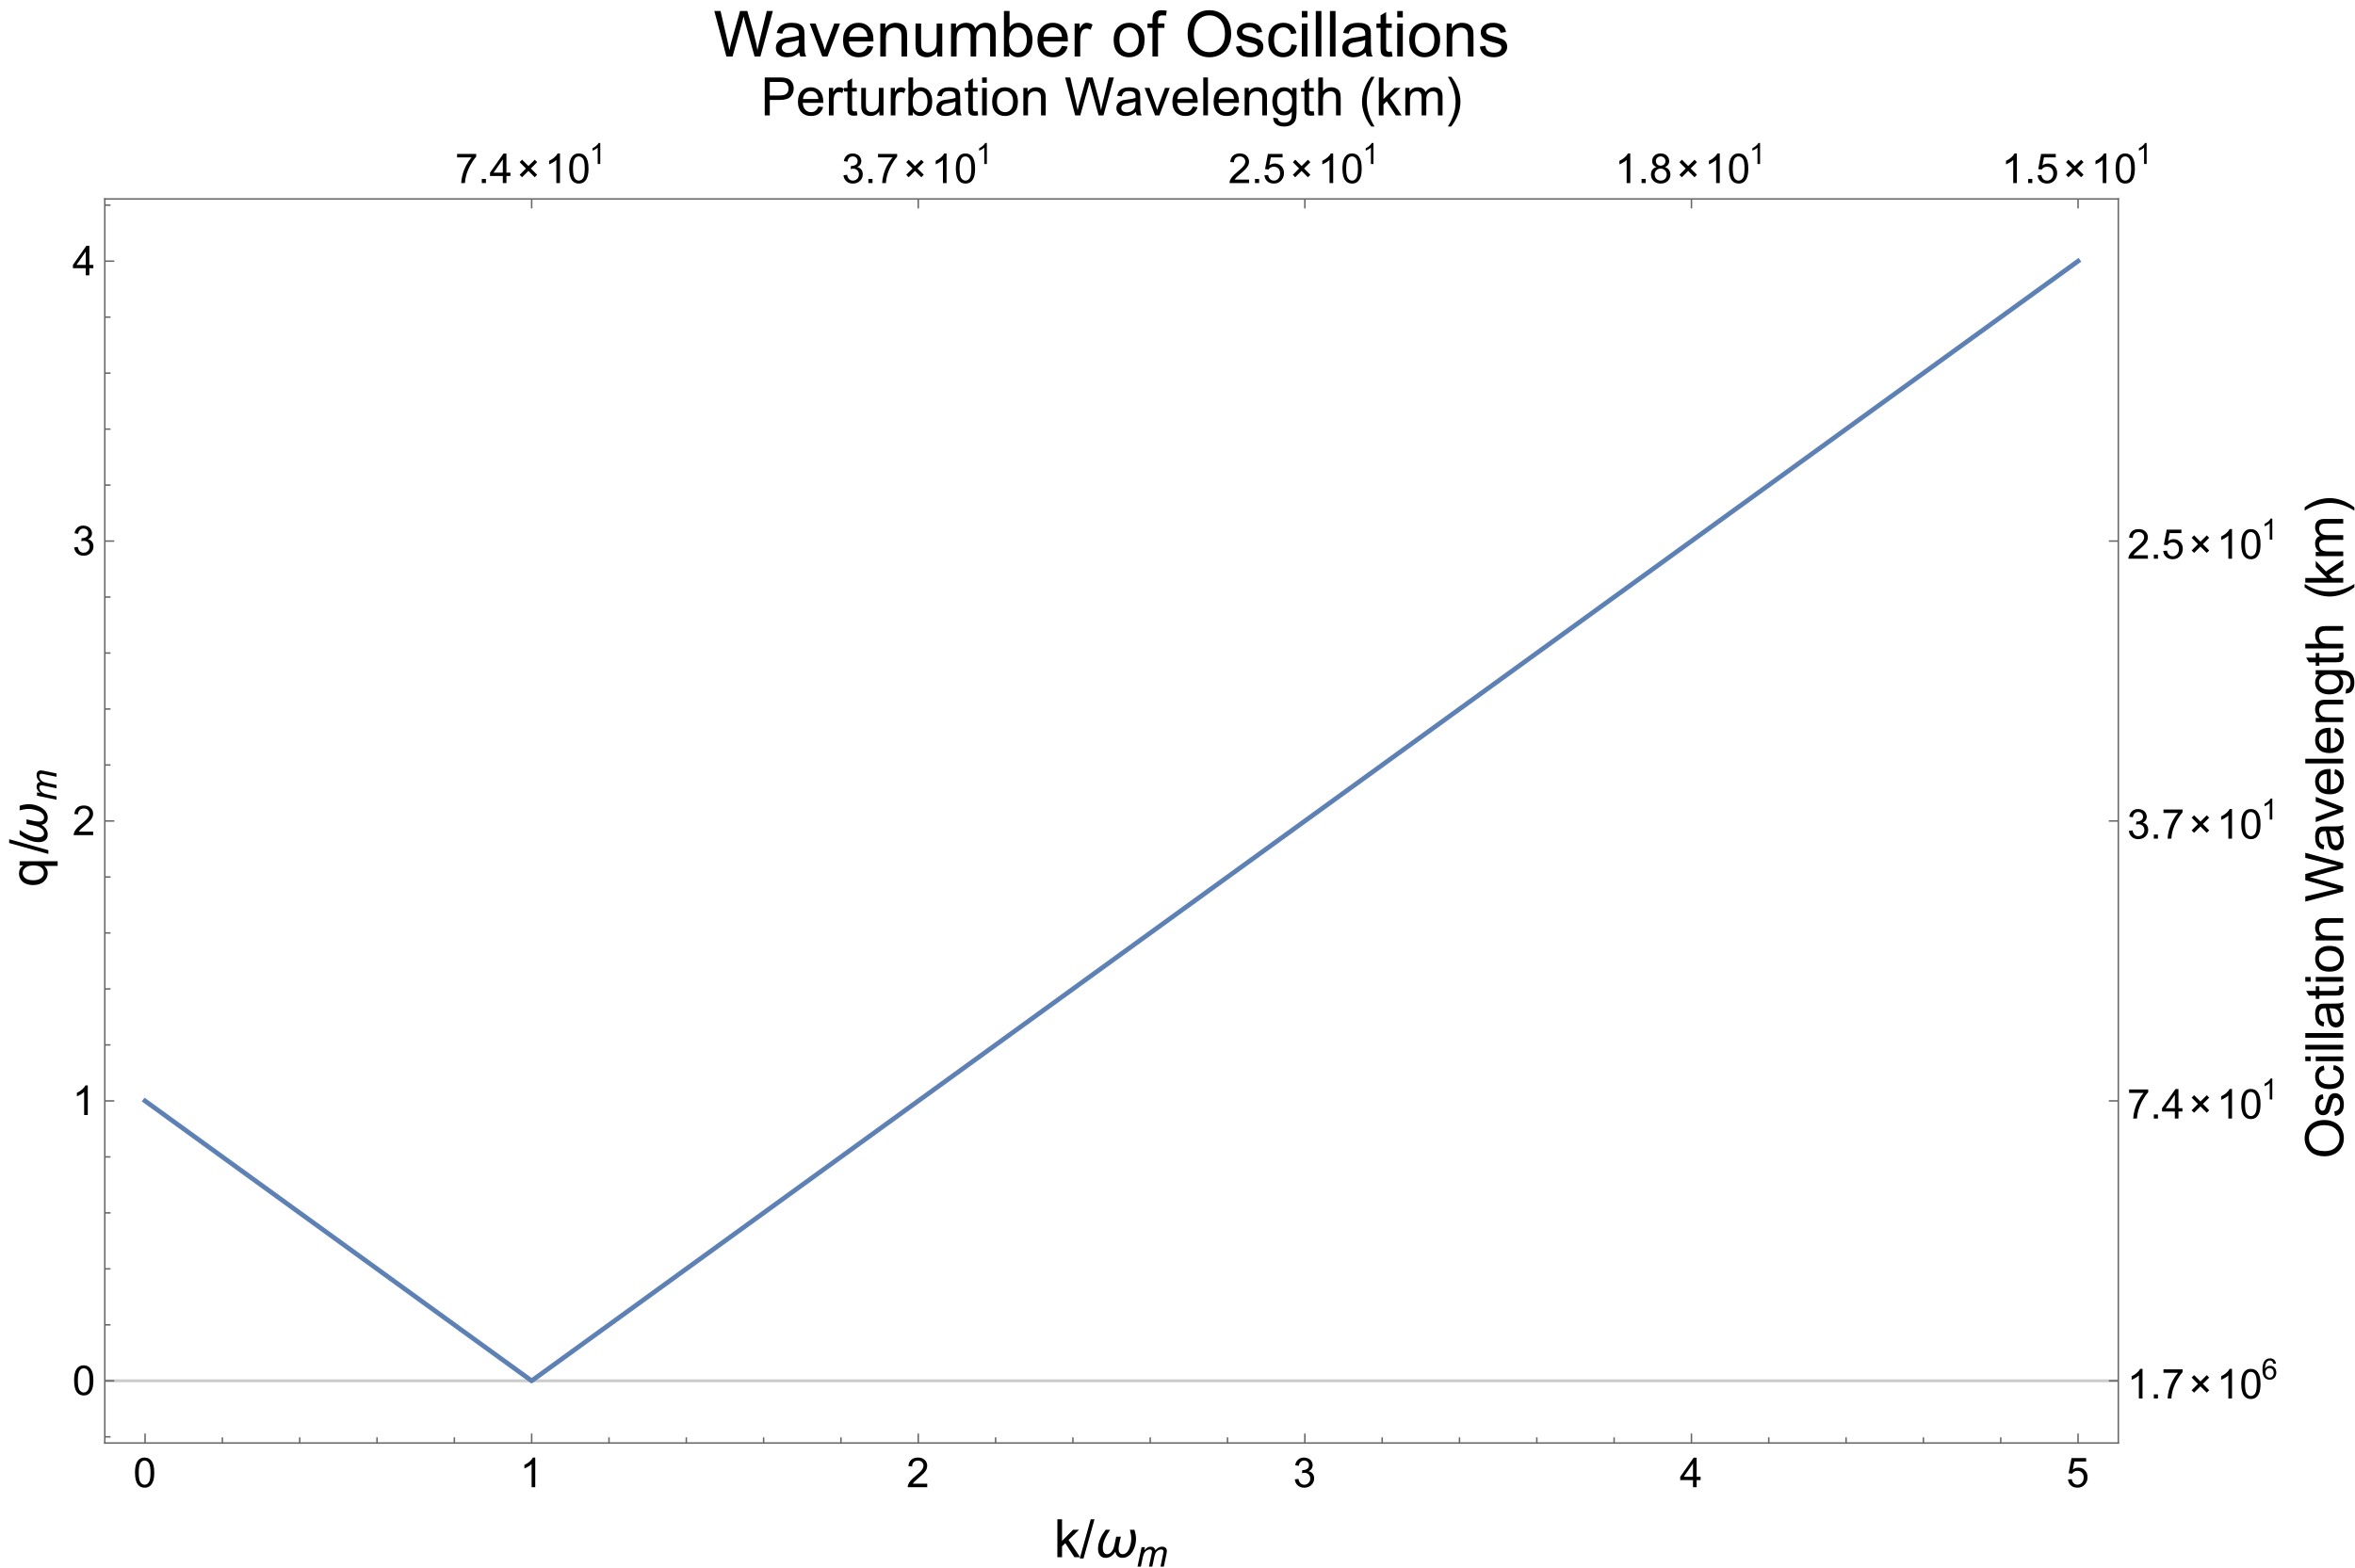 <?xml version="1.0" encoding="UTF-8"?>
<svg xmlns="http://www.w3.org/2000/svg" xmlns:xlink="http://www.w3.org/1999/xlink" width="1000pt" height="666pt" viewBox="0 0 1000 666" version="1.1">
<defs>
<g>
<symbol overflow="visible" id="glyph0-0">
<path style="stroke:none;" d=""/>
</symbol>
<symbol overflow="visible" id="glyph0-1">
<path style="stroke:none;" d="M 0.727 -6.18 C 0.727 -7.66 0.879 -8.852 1.184 -9.754 C 1.488 -10.656 1.941 -11.352 2.543 -11.844 C 3.145 -12.332 3.898 -12.578 4.812 -12.578 C 5.484 -12.578 6.074 -12.441 6.578 -12.172 C 7.086 -11.902 7.504 -11.512 7.836 -11 C 8.168 -10.492 8.426 -9.871 8.613 -9.141 C 8.801 -8.406 8.895 -7.418 8.895 -6.18 C 8.895 -4.707 8.746 -3.523 8.441 -2.617 C 8.141 -1.715 7.688 -1.02 7.09 -0.527 C 6.488 -0.035 5.727 0.215 4.812 0.215 C 3.605 0.215 2.656 -0.219 1.965 -1.086 C 1.141 -2.129 0.727 -3.824 0.727 -6.18 Z M 2.309 -6.18 C 2.309 -4.121 2.547 -2.754 3.027 -2.07 C 3.512 -1.391 4.105 -1.051 4.812 -1.051 C 5.52 -1.051 6.109 -1.395 6.594 -2.078 C 7.074 -2.762 7.312 -4.129 7.312 -6.18 C 7.312 -8.242 7.074 -9.609 6.594 -10.289 C 6.113 -10.965 5.512 -11.305 4.793 -11.305 C 4.086 -11.305 3.523 -11.008 3.102 -10.406 C 2.57 -9.645 2.309 -8.234 2.309 -6.18 Z "/>
</symbol>
<symbol overflow="visible" id="glyph0-2">
<path style="stroke:none;" d="M 6.52 0 L 4.98 0 L 4.98 -9.801 C 4.609 -9.449 4.125 -9.094 3.523 -8.742 C 2.922 -8.387 2.383 -8.125 1.906 -7.945 L 1.906 -9.434 C 2.766 -9.84 3.52 -10.328 4.16 -10.902 C 4.805 -11.477 5.262 -12.035 5.527 -12.578 L 6.52 -12.578 Z "/>
</symbol>
<symbol overflow="visible" id="glyph0-3">
<path style="stroke:none;" d="M 8.809 -1.477 L 8.809 0 L 0.531 0 C 0.52 -0.371 0.578 -0.727 0.711 -1.066 C 0.922 -1.633 1.258 -2.188 1.723 -2.734 C 2.188 -3.281 2.855 -3.914 3.734 -4.633 C 5.094 -5.75 6.016 -6.633 6.492 -7.285 C 6.973 -7.938 7.211 -8.555 7.211 -9.133 C 7.211 -9.742 6.992 -10.258 6.559 -10.676 C 6.121 -11.094 5.555 -11.305 4.852 -11.305 C 4.113 -11.305 3.52 -11.082 3.078 -10.637 C 2.633 -10.195 2.406 -9.578 2.402 -8.793 L 0.82 -8.953 C 0.93 -10.133 1.336 -11.031 2.043 -11.652 C 2.75 -12.27 3.695 -12.578 4.887 -12.578 C 6.09 -12.578 7.039 -12.246 7.742 -11.578 C 8.441 -10.91 8.793 -10.086 8.793 -9.102 C 8.793 -8.598 8.691 -8.105 8.484 -7.621 C 8.281 -7.137 7.941 -6.629 7.465 -6.094 C 6.988 -5.559 6.199 -4.82 5.094 -3.887 C 4.172 -3.113 3.578 -2.586 3.316 -2.312 C 3.055 -2.035 2.836 -1.758 2.664 -1.477 Z "/>
</symbol>
<symbol overflow="visible" id="glyph0-4">
<path style="stroke:none;" d="M 0.734 -3.309 L 2.273 -3.512 C 2.449 -2.641 2.75 -2.012 3.176 -1.629 C 3.598 -1.242 4.117 -1.051 4.727 -1.051 C 5.449 -1.051 6.059 -1.301 6.559 -1.805 C 7.059 -2.305 7.305 -2.926 7.305 -3.664 C 7.305 -4.371 7.074 -4.953 6.613 -5.414 C 6.152 -5.871 5.566 -6.102 4.852 -6.102 C 4.562 -6.102 4.203 -6.043 3.77 -5.93 L 3.938 -7.281 C 4.043 -7.27 4.125 -7.262 4.188 -7.262 C 4.844 -7.262 5.434 -7.434 5.957 -7.777 C 6.48 -8.117 6.742 -8.645 6.742 -9.355 C 6.742 -9.922 6.551 -10.387 6.168 -10.758 C 5.789 -11.129 5.297 -11.312 4.691 -11.312 C 4.094 -11.312 3.594 -11.125 3.195 -10.75 C 2.797 -10.375 2.539 -9.809 2.426 -9.059 L 0.891 -9.332 C 1.078 -10.363 1.504 -11.16 2.172 -11.727 C 2.836 -12.293 3.664 -12.578 4.656 -12.578 C 5.34 -12.578 5.969 -12.43 6.547 -12.137 C 7.121 -11.844 7.562 -11.445 7.867 -10.938 C 8.172 -10.43 8.324 -9.891 8.324 -9.324 C 8.324 -8.781 8.176 -8.289 7.887 -7.844 C 7.598 -7.398 7.168 -7.047 6.598 -6.785 C 7.336 -6.613 7.914 -6.258 8.324 -5.723 C 8.734 -5.184 8.938 -4.508 8.938 -3.699 C 8.938 -2.605 8.539 -1.68 7.742 -0.918 C 6.945 -0.156 5.938 0.223 4.719 0.223 C 3.617 0.223 2.703 -0.105 1.977 -0.762 C 1.25 -1.414 0.836 -2.266 0.734 -3.309 Z "/>
</symbol>
<symbol overflow="visible" id="glyph0-5">
<path style="stroke:none;" d="M 5.656 0 L 5.656 -3 L 0.223 -3 L 0.223 -4.41 L 5.938 -12.527 L 7.195 -12.527 L 7.195 -4.41 L 8.887 -4.41 L 8.887 -3 L 7.195 -3 L 7.195 0 Z M 5.656 -4.41 L 5.656 -10.059 L 1.734 -4.41 Z "/>
</symbol>
<symbol overflow="visible" id="glyph0-6">
<path style="stroke:none;" d="M 0.727 -3.281 L 2.34 -3.418 C 2.461 -2.633 2.738 -2.039 3.176 -1.645 C 3.609 -1.25 4.137 -1.051 4.75 -1.051 C 5.492 -1.051 6.117 -1.332 6.633 -1.887 C 7.145 -2.445 7.398 -3.188 7.398 -4.109 C 7.398 -4.988 7.152 -5.68 6.66 -6.188 C 6.168 -6.695 5.523 -6.945 4.727 -6.945 C 4.23 -6.945 3.781 -6.836 3.383 -6.609 C 2.984 -6.383 2.672 -6.094 2.445 -5.734 L 1 -5.922 L 2.215 -12.355 L 8.441 -12.355 L 8.441 -10.887 L 3.445 -10.887 L 2.77 -7.52 C 3.52 -8.043 4.309 -8.305 5.137 -8.305 C 6.23 -8.305 7.152 -7.926 7.902 -7.168 C 8.656 -6.41 9.031 -5.438 9.031 -4.246 C 9.031 -3.113 8.703 -2.133 8.039 -1.309 C 7.238 -0.293 6.141 0.215 4.75 0.215 C 3.609 0.215 2.684 -0.105 1.961 -0.742 C 1.242 -1.383 0.828 -2.227 0.727 -3.281 Z "/>
</symbol>
<symbol overflow="visible" id="glyph0-7">
<path style="stroke:none;" d="M 0.828 -10.887 L 0.828 -12.363 L 8.938 -12.363 L 8.938 -11.168 C 8.141 -10.32 7.352 -9.191 6.566 -7.785 C 5.785 -6.379 5.18 -4.93 4.75 -3.445 C 4.441 -2.395 4.246 -1.246 4.16 0 L 2.582 0 C 2.598 -0.984 2.793 -2.176 3.16 -3.57 C 3.531 -4.969 4.062 -6.312 4.754 -7.609 C 5.445 -8.906 6.184 -9.996 6.965 -10.887 Z "/>
</symbol>
<symbol overflow="visible" id="glyph0-8">
<path style="stroke:none;" d="M 1.59 0 L 1.59 -1.75 L 3.34 -1.75 L 3.34 0 Z "/>
</symbol>
<symbol overflow="visible" id="glyph0-9">
<path style="stroke:none;" d="M 3.094 -6.793 C 2.457 -7.027 1.984 -7.359 1.676 -7.793 C 1.367 -8.227 1.215 -8.746 1.215 -9.348 C 1.215 -10.258 1.539 -11.027 2.195 -11.648 C 2.852 -12.27 3.723 -12.578 4.812 -12.578 C 5.906 -12.578 6.785 -12.262 7.453 -11.625 C 8.117 -10.988 8.449 -10.219 8.449 -9.305 C 8.449 -8.723 8.297 -8.219 7.992 -7.789 C 7.688 -7.359 7.227 -7.027 6.605 -6.793 C 7.375 -6.543 7.961 -6.137 8.359 -5.578 C 8.762 -5.02 8.965 -4.355 8.965 -3.582 C 8.965 -2.512 8.586 -1.609 7.828 -0.879 C 7.07 -0.152 6.074 0.215 4.836 0.215 C 3.602 0.215 2.602 -0.152 1.844 -0.883 C 1.086 -1.617 0.711 -2.531 0.711 -3.625 C 0.711 -4.438 0.914 -5.121 1.328 -5.668 C 1.742 -6.219 2.328 -6.594 3.094 -6.793 Z M 2.785 -9.398 C 2.785 -8.805 2.977 -8.324 3.359 -7.945 C 3.742 -7.57 4.234 -7.383 4.844 -7.383 C 5.438 -7.383 5.922 -7.57 6.301 -7.941 C 6.68 -8.316 6.871 -8.773 6.871 -9.312 C 6.871 -9.879 6.676 -10.352 6.285 -10.738 C 5.895 -11.121 5.41 -11.312 4.828 -11.312 C 4.242 -11.312 3.754 -11.125 3.367 -10.75 C 2.98 -10.375 2.785 -9.922 2.785 -9.398 Z M 2.289 -3.613 C 2.289 -3.176 2.395 -2.75 2.602 -2.34 C 2.809 -1.93 3.117 -1.613 3.527 -1.387 C 3.938 -1.164 4.379 -1.051 4.852 -1.051 C 5.586 -1.051 6.195 -1.289 6.672 -1.762 C 7.152 -2.234 7.391 -2.836 7.391 -3.562 C 7.391 -4.305 7.145 -4.918 6.652 -5.398 C 6.16 -5.883 5.543 -6.125 4.801 -6.125 C 4.078 -6.125 3.48 -5.887 3.004 -5.41 C 2.527 -4.93 2.289 -4.332 2.289 -3.613 Z "/>
</symbol>
<symbol overflow="visible" id="glyph1-0">
<path style="stroke:none;" d=""/>
</symbol>
<symbol overflow="visible" id="glyph1-1">
<path style="stroke:none;" d="M 8.836 -3.52 L 7.801 -2.469 L 5.109 -5.16 L 2.418 -2.469 L 1.383 -3.504 L 4.074 -6.18 L 1.402 -8.871 L 2.434 -9.922 L 5.125 -7.23 L 7.801 -9.902 L 8.82 -8.871 L 6.16 -6.195 Z "/>
</symbol>
<symbol overflow="visible" id="glyph2-0">
<path style="stroke:none;" d=""/>
</symbol>
<symbol overflow="visible" id="glyph2-1">
<path style="stroke:none;" d="M 4.629 0 L 3.535 0 L 3.535 -6.957 C 3.273 -6.707 2.93 -6.457 2.504 -6.207 C 2.078 -5.957 1.691 -5.766 1.352 -5.641 L 1.352 -6.699 C 1.965 -6.984 2.496 -7.332 2.953 -7.742 C 3.41 -8.148 3.734 -8.547 3.926 -8.93 L 4.629 -8.93 Z "/>
</symbol>
<symbol overflow="visible" id="glyph2-2">
<path style="stroke:none;" d="M 6.184 -6.715 L 5.098 -6.633 C 5 -7.059 4.863 -7.371 4.684 -7.566 C 4.387 -7.879 4.023 -8.031 3.59 -8.031 C 3.242 -8.031 2.938 -7.934 2.676 -7.742 C 2.332 -7.492 2.062 -7.125 1.863 -6.645 C 1.664 -6.164 1.562 -5.477 1.555 -4.586 C 1.816 -4.988 2.137 -5.285 2.52 -5.477 C 2.898 -5.672 3.297 -5.77 3.711 -5.77 C 4.441 -5.77 5.062 -5.5 5.574 -4.965 C 6.086 -4.43 6.34 -3.738 6.34 -2.887 C 6.34 -2.328 6.219 -1.812 5.98 -1.332 C 5.738 -0.852 5.406 -0.484 4.988 -0.23 C 4.566 0.023 4.09 0.152 3.555 0.152 C 2.645 0.152 1.902 -0.184 1.328 -0.852 C 0.754 -1.52 0.469 -2.625 0.469 -4.16 C 0.469 -5.879 0.785 -7.129 1.418 -7.91 C 1.973 -8.59 2.719 -8.93 3.66 -8.93 C 4.359 -8.93 4.93 -8.734 5.379 -8.344 C 5.824 -7.949 6.094 -7.406 6.184 -6.715 Z M 1.723 -2.883 C 1.723 -2.508 1.805 -2.145 1.961 -1.801 C 2.121 -1.457 2.348 -1.195 2.633 -1.016 C 2.922 -0.836 3.223 -0.746 3.535 -0.746 C 3.996 -0.746 4.395 -0.934 4.727 -1.305 C 5.059 -1.676 5.223 -2.184 5.223 -2.82 C 5.223 -3.438 5.059 -3.922 4.73 -4.273 C 4.402 -4.629 3.992 -4.805 3.496 -4.805 C 3 -4.805 2.582 -4.629 2.238 -4.273 C 1.895 -3.922 1.723 -3.457 1.723 -2.883 Z "/>
</symbol>
<symbol overflow="visible" id="glyph3-0">
<path style="stroke:none;" d=""/>
</symbol>
<symbol overflow="visible" id="glyph3-1">
<path style="stroke:none;" d="M 1.492 0 L 1.492 -16.105 L 3.473 -16.105 L 3.473 -6.922 L 8.152 -11.668 L 10.711 -11.668 L 6.25 -7.34 L 11.164 0 L 8.723 0 L 4.867 -5.965 L 3.473 -4.625 L 3.473 0 Z "/>
</symbol>
<symbol overflow="visible" id="glyph3-2">
<path style="stroke:none;" d="M 1.734 0 L 1.734 -16.105 L 7.812 -16.105 C 8.883 -16.105 9.695 -16.055 10.262 -15.953 C 11.051 -15.82 11.715 -15.57 12.25 -15.199 C 12.785 -14.828 13.215 -14.312 13.539 -13.645 C 13.867 -12.977 14.031 -12.246 14.031 -11.449 C 14.031 -10.078 13.594 -8.918 12.723 -7.969 C 11.852 -7.023 10.277 -6.547 8 -6.547 L 3.867 -6.547 L 3.867 0 Z M 3.867 -8.449 L 8.031 -8.449 C 9.406 -8.449 10.387 -8.703 10.965 -9.219 C 11.543 -9.73 11.832 -10.453 11.832 -11.383 C 11.832 -12.055 11.66 -12.633 11.32 -13.113 C 10.98 -13.594 10.531 -13.91 9.977 -14.062 C 9.617 -14.156 8.953 -14.207 7.988 -14.207 L 3.867 -14.207 Z "/>
</symbol>
<symbol overflow="visible" id="glyph3-3">
<path style="stroke:none;" d="M 9.469 -3.758 L 11.516 -3.504 C 11.191 -2.312 10.594 -1.383 9.723 -0.727 C 8.852 -0.066 7.738 0.266 6.383 0.266 C 4.676 0.266 3.324 -0.262 2.324 -1.312 C 1.324 -2.363 0.824 -3.836 0.824 -5.734 C 0.824 -7.699 1.328 -9.223 2.34 -10.305 C 3.352 -11.391 4.66 -11.93 6.273 -11.93 C 7.832 -11.93 9.109 -11.398 10.098 -10.34 C 11.086 -9.277 11.578 -7.781 11.578 -5.855 C 11.578 -5.738 11.574 -5.562 11.57 -5.328 L 2.867 -5.328 C 2.941 -4.047 3.305 -3.066 3.953 -2.383 C 4.605 -1.703 5.422 -1.363 6.395 -1.363 C 7.121 -1.363 7.738 -1.555 8.25 -1.934 C 8.762 -2.312 9.172 -2.922 9.469 -3.758 Z M 2.977 -6.953 L 9.492 -6.953 C 9.406 -7.934 9.156 -8.672 8.746 -9.164 C 8.117 -9.926 7.297 -10.305 6.297 -10.305 C 5.387 -10.305 4.625 -10 4.004 -9.395 C 3.387 -8.785 3.043 -7.973 2.977 -6.953 Z "/>
</symbol>
<symbol overflow="visible" id="glyph3-4">
<path style="stroke:none;" d="M 1.461 0 L 1.461 -11.668 L 3.242 -11.668 L 3.242 -9.898 C 3.695 -10.727 4.113 -11.273 4.5 -11.535 C 4.883 -11.801 5.305 -11.93 5.77 -11.93 C 6.434 -11.93 7.113 -11.719 7.801 -11.293 L 7.117 -9.461 C 6.637 -9.746 6.152 -9.887 5.668 -9.887 C 5.238 -9.887 4.848 -9.758 4.504 -9.496 C 4.16 -9.238 3.914 -8.875 3.77 -8.414 C 3.551 -7.711 3.438 -6.945 3.438 -6.109 L 3.438 0 Z "/>
</symbol>
<symbol overflow="visible" id="glyph3-5">
<path style="stroke:none;" d="M 5.801 -1.77 L 6.086 -0.023 C 5.531 0.094 5.031 0.152 4.594 0.152 C 3.875 0.152 3.316 0.039 2.922 -0.188 C 2.527 -0.414 2.25 -0.711 2.086 -1.082 C 1.926 -1.453 1.844 -2.23 1.844 -3.418 L 1.844 -10.129 L 0.395 -10.129 L 0.395 -11.668 L 1.844 -11.668 L 1.844 -14.559 L 3.812 -15.742 L 3.812 -11.668 L 5.801 -11.668 L 5.801 -10.129 L 3.812 -10.129 L 3.812 -3.309 C 3.812 -2.742 3.848 -2.379 3.918 -2.219 C 3.988 -2.059 4.102 -1.93 4.258 -1.836 C 4.414 -1.738 4.641 -1.691 4.934 -1.691 C 5.152 -1.691 5.441 -1.719 5.801 -1.77 Z "/>
</symbol>
<symbol overflow="visible" id="glyph3-6">
<path style="stroke:none;" d="M 9.129 0 L 9.129 -1.715 C 8.223 -0.395 6.988 0.266 5.426 0.266 C 4.738 0.266 4.098 0.133 3.5 -0.133 C 2.902 -0.395 2.461 -0.727 2.168 -1.125 C 1.879 -1.523 1.676 -2.016 1.559 -2.594 C 1.48 -2.98 1.438 -3.598 1.438 -4.438 L 1.438 -11.668 L 3.418 -11.668 L 3.418 -5.195 C 3.418 -4.164 3.457 -3.469 3.539 -3.109 C 3.664 -2.59 3.926 -2.18 4.328 -1.883 C 4.73 -1.586 5.23 -1.438 5.824 -1.438 C 6.418 -1.438 6.973 -1.59 7.492 -1.895 C 8.012 -2.199 8.379 -2.613 8.598 -3.137 C 8.812 -3.66 8.922 -4.422 8.922 -5.418 L 8.922 -11.668 L 10.898 -11.668 L 10.898 0 Z "/>
</symbol>
<symbol overflow="visible" id="glyph3-7">
<path style="stroke:none;" d="M 3.309 0 L 1.473 0 L 1.473 -16.105 L 3.449 -16.105 L 3.449 -10.359 C 4.285 -11.406 5.352 -11.93 6.648 -11.93 C 7.363 -11.93 8.043 -11.785 8.684 -11.496 C 9.324 -11.207 9.852 -10.801 10.266 -10.277 C 10.68 -9.754 11.004 -9.121 11.238 -8.383 C 11.473 -7.645 11.59 -6.852 11.59 -6.008 C 11.59 -4.008 11.098 -2.465 10.109 -1.375 C 9.121 -0.281 7.934 0.266 6.547 0.266 C 5.172 0.266 4.09 -0.312 3.309 -1.461 Z M 3.285 -5.922 C 3.285 -4.523 3.477 -3.512 3.855 -2.891 C 4.477 -1.871 5.32 -1.363 6.383 -1.363 C 7.246 -1.363 7.996 -1.738 8.625 -2.488 C 9.254 -3.238 9.57 -4.359 9.57 -5.844 C 9.57 -7.367 9.266 -8.492 8.664 -9.219 C 8.059 -9.941 7.328 -10.305 6.473 -10.305 C 5.605 -10.305 4.859 -9.93 4.23 -9.18 C 3.602 -8.43 3.285 -7.344 3.285 -5.922 Z "/>
</symbol>
<symbol overflow="visible" id="glyph3-8">
<path style="stroke:none;" d="M 9.098 -1.438 C 8.363 -0.816 7.66 -0.379 6.98 -0.121 C 6.305 0.137 5.578 0.266 4.801 0.266 C 3.52 0.266 2.535 -0.051 1.844 -0.676 C 1.156 -1.301 0.812 -2.102 0.812 -3.078 C 0.812 -3.648 0.941 -4.168 1.203 -4.641 C 1.465 -5.113 1.805 -5.492 2.227 -5.777 C 2.648 -6.062 3.121 -6.281 3.648 -6.426 C 4.035 -6.527 4.621 -6.629 5.406 -6.723 C 7.004 -6.914 8.176 -7.141 8.934 -7.406 C 8.941 -7.676 8.941 -7.848 8.941 -7.922 C 8.941 -8.727 8.758 -9.293 8.383 -9.625 C 7.879 -10.07 7.125 -10.293 6.129 -10.293 C 5.199 -10.293 4.512 -10.133 4.07 -9.805 C 3.629 -9.48 3.301 -8.902 3.086 -8.074 L 1.152 -8.34 C 1.328 -9.168 1.617 -9.836 2.023 -10.344 C 2.426 -10.852 3.008 -11.246 3.77 -11.52 C 4.531 -11.793 5.414 -11.93 6.414 -11.93 C 7.41 -11.93 8.223 -11.812 8.844 -11.578 C 9.465 -11.344 9.926 -11.051 10.219 -10.695 C 10.512 -10.34 10.715 -9.891 10.832 -9.348 C 10.898 -9.012 10.93 -8.406 10.93 -7.527 L 10.93 -4.891 C 10.93 -3.051 10.973 -1.887 11.059 -1.402 C 11.141 -0.914 11.309 -0.445 11.559 0 L 9.492 0 C 9.289 -0.41 9.156 -0.891 9.098 -1.438 Z M 8.934 -5.855 C 8.215 -5.562 7.137 -5.312 5.703 -5.109 C 4.891 -4.992 4.312 -4.859 3.977 -4.715 C 3.641 -4.566 3.379 -4.352 3.195 -4.07 C 3.012 -3.789 2.922 -3.477 2.922 -3.133 C 2.922 -2.605 3.121 -2.164 3.52 -1.812 C 3.918 -1.461 4.504 -1.285 5.273 -1.285 C 6.035 -1.285 6.711 -1.453 7.305 -1.785 C 7.898 -2.117 8.336 -2.574 8.613 -3.152 C 8.824 -3.602 8.934 -4.258 8.934 -5.129 Z "/>
</symbol>
<symbol overflow="visible" id="glyph3-9">
<path style="stroke:none;" d="M 1.492 -13.832 L 1.492 -16.105 L 3.473 -16.105 L 3.473 -13.832 Z M 1.492 0 L 1.492 -11.668 L 3.473 -11.668 L 3.473 0 Z "/>
</symbol>
<symbol overflow="visible" id="glyph3-10">
<path style="stroke:none;" d="M 0.746 -5.832 C 0.746 -7.992 1.348 -9.594 2.547 -10.633 C 3.551 -11.5 4.773 -11.93 6.219 -11.93 C 7.824 -11.93 9.133 -11.406 10.152 -10.355 C 11.168 -9.305 11.68 -7.852 11.68 -6 C 11.68 -4.496 11.453 -3.316 11.004 -2.457 C 10.555 -1.594 9.898 -0.926 9.035 -0.449 C 8.176 0.027 7.234 0.266 6.219 0.266 C 4.586 0.266 3.266 -0.262 2.258 -1.309 C 1.25 -2.355 0.746 -3.863 0.746 -5.832 Z M 2.781 -5.832 C 2.781 -4.34 3.105 -3.223 3.758 -2.477 C 4.41 -1.734 5.23 -1.363 6.219 -1.363 C 7.199 -1.363 8.016 -1.734 8.668 -2.484 C 9.32 -3.23 9.645 -4.367 9.645 -5.898 C 9.645 -7.344 9.316 -8.438 8.664 -9.18 C 8.008 -9.922 7.191 -10.293 6.219 -10.293 C 5.23 -10.293 4.41 -9.926 3.758 -9.184 C 3.105 -8.445 2.781 -7.328 2.781 -5.832 Z "/>
</symbol>
<symbol overflow="visible" id="glyph3-11">
<path style="stroke:none;" d="M 1.484 0 L 1.484 -11.668 L 3.262 -11.668 L 3.262 -10.008 C 4.121 -11.289 5.359 -11.93 6.977 -11.93 C 7.68 -11.93 8.324 -11.805 8.914 -11.551 C 9.504 -11.301 9.945 -10.969 10.238 -10.559 C 10.531 -10.148 10.738 -9.66 10.855 -9.098 C 10.93 -8.73 10.965 -8.09 10.965 -7.176 L 10.965 0 L 8.988 0 L 8.988 -7.098 C 8.988 -7.902 8.91 -8.504 8.758 -8.906 C 8.602 -9.305 8.328 -9.621 7.938 -9.859 C 7.547 -10.098 7.086 -10.219 6.559 -10.219 C 5.715 -10.219 4.988 -9.949 4.379 -9.414 C 3.766 -8.879 3.461 -7.867 3.461 -6.371 L 3.461 0 Z "/>
</symbol>
<symbol overflow="visible" id="glyph3-12">
<path style="stroke:none;" d="M 4.547 0 L 0.273 -16.105 L 2.461 -16.105 L 4.91 -5.547 C 5.176 -4.441 5.402 -3.344 5.594 -2.254 C 6.004 -3.973 6.242 -4.965 6.316 -5.23 L 9.383 -16.105 L 11.953 -16.105 L 14.262 -7.953 C 14.84 -5.934 15.258 -4.031 15.512 -2.254 C 15.719 -3.27 15.984 -4.438 16.316 -5.758 L 18.84 -16.105 L 20.984 -16.105 L 16.566 0 L 14.512 0 L 11.117 -12.273 C 10.832 -13.297 10.664 -13.926 10.613 -14.16 C 10.445 -13.422 10.285 -12.793 10.141 -12.273 L 6.723 0 Z "/>
</symbol>
<symbol overflow="visible" id="glyph3-13">
<path style="stroke:none;" d="M 4.723 0 L 0.285 -11.668 L 2.375 -11.668 L 4.879 -4.68 C 5.148 -3.926 5.398 -3.141 5.625 -2.328 C 5.801 -2.945 6.047 -3.684 6.359 -4.547 L 8.953 -11.668 L 10.984 -11.668 L 6.57 0 Z "/>
</symbol>
<symbol overflow="visible" id="glyph3-14">
<path style="stroke:none;" d="M 1.438 0 L 1.438 -16.105 L 3.418 -16.105 L 3.418 0 Z "/>
</symbol>
<symbol overflow="visible" id="glyph3-15">
<path style="stroke:none;" d="M 1.121 0.969 L 3.043 1.254 C 3.125 1.848 3.348 2.277 3.715 2.547 C 4.203 2.914 4.875 3.098 5.723 3.098 C 6.641 3.098 7.348 2.914 7.844 2.547 C 8.344 2.184 8.68 1.672 8.855 1.012 C 8.957 0.609 9.004 -0.238 8.996 -1.527 C 8.133 -0.508 7.059 0 5.77 0 C 4.164 0 2.922 -0.578 2.043 -1.734 C 1.164 -2.891 0.727 -4.281 0.727 -5.898 C 0.727 -7.012 0.926 -8.039 1.328 -8.98 C 1.73 -9.922 2.316 -10.648 3.082 -11.164 C 3.848 -11.676 4.746 -11.93 5.777 -11.93 C 7.156 -11.93 8.289 -11.375 9.184 -10.262 L 9.184 -11.668 L 11.008 -11.668 L 11.008 -1.582 C 11.008 0.234 10.824 1.523 10.453 2.281 C 10.082 3.039 9.496 3.637 8.695 4.074 C 7.895 4.516 6.906 4.734 5.734 4.734 C 4.344 4.734 3.219 4.422 2.363 3.797 C 1.504 3.172 1.09 2.227 1.121 0.969 Z M 2.758 -6.043 C 2.758 -4.512 3.062 -3.395 3.668 -2.691 C 4.277 -1.988 5.039 -1.637 5.953 -1.637 C 6.863 -1.637 7.625 -1.988 8.238 -2.688 C 8.855 -3.387 9.164 -4.484 9.164 -5.977 C 9.164 -7.406 8.848 -8.48 8.211 -9.207 C 7.578 -9.934 6.816 -10.293 5.922 -10.293 C 5.043 -10.293 4.297 -9.938 3.68 -9.223 C 3.066 -8.508 2.758 -7.449 2.758 -6.043 Z "/>
</symbol>
<symbol overflow="visible" id="glyph3-16">
<path style="stroke:none;" d="M 1.484 0 L 1.484 -16.105 L 3.461 -16.105 L 3.461 -10.328 C 4.383 -11.398 5.547 -11.93 6.953 -11.93 C 7.816 -11.93 8.57 -11.762 9.207 -11.422 C 9.844 -11.082 10.301 -10.609 10.574 -10.008 C 10.848 -9.406 10.984 -8.535 10.984 -7.395 L 10.984 0 L 9.008 0 L 9.008 -7.395 C 9.008 -8.383 8.793 -9.102 8.367 -9.551 C 7.938 -10.004 7.332 -10.227 6.547 -10.227 C 5.961 -10.227 5.41 -10.078 4.895 -9.773 C 4.379 -9.469 4.012 -9.055 3.789 -8.535 C 3.57 -8.016 3.461 -7.297 3.461 -6.383 L 3.461 0 Z "/>
</symbol>
<symbol overflow="visible" id="glyph3-17">
<path style="stroke:none;" d="M 1.484 0 L 1.484 -11.668 L 3.25 -11.668 L 3.25 -10.031 C 3.617 -10.602 4.105 -11.062 4.715 -11.41 C 5.32 -11.758 6.012 -11.93 6.789 -11.93 C 7.652 -11.93 8.363 -11.75 8.914 -11.395 C 9.469 -11.035 9.859 -10.531 10.086 -9.887 C 11.008 -11.25 12.211 -11.93 13.688 -11.93 C 14.844 -11.93 15.734 -11.609 16.359 -10.969 C 16.98 -10.328 17.293 -9.344 17.293 -8.008 L 17.293 0 L 15.324 0 L 15.324 -7.352 C 15.324 -8.141 15.262 -8.711 15.133 -9.059 C 15.004 -9.406 14.773 -9.688 14.438 -9.898 C 14.102 -10.109 13.703 -10.219 13.25 -10.219 C 12.43 -10.219 11.75 -9.945 11.207 -9.398 C 10.664 -8.852 10.395 -7.98 10.395 -6.777 L 10.395 0 L 8.414 0 L 8.414 -7.582 C 8.414 -8.461 8.254 -9.117 7.934 -9.559 C 7.609 -9.996 7.082 -10.219 6.352 -10.219 C 5.793 -10.219 5.277 -10.07 4.805 -9.777 C 4.332 -9.484 3.992 -9.055 3.781 -8.492 C 3.566 -7.93 3.461 -7.117 3.461 -6.055 L 3.461 0 Z "/>
</symbol>
<symbol overflow="visible" id="glyph4-0">
<path style="stroke:none;" d=""/>
</symbol>
<symbol overflow="visible" id="glyph4-1">
<path style="stroke:none;" d="M 6.25 -16.105 L 1.594 0.539 L 0 0.539 L 4.656 -16.105 Z "/>
</symbol>
<symbol overflow="visible" id="glyph4-2">
<path style="stroke:none;" d="M 17.875 -7.789 C 17.875 -7.238 17.824 -6.656 17.723 -6.043 C 17.617 -5.426 17.461 -4.82 17.254 -4.223 C 17.047 -3.625 16.785 -3.059 16.469 -2.516 C 16.152 -1.973 15.781 -1.496 15.352 -1.082 C 14.926 -0.668 14.441 -0.34 13.902 -0.094 C 13.363 0.152 12.77 0.273 12.117 0.273 C 11.691 0.273 11.312 0.211 10.977 0.086 C 10.641 -0.039 10.344 -0.211 10.098 -0.438 C 9.848 -0.664 9.641 -0.941 9.48 -1.27 C 9.32 -1.594 9.199 -1.961 9.117 -2.363 C 8.883 -1.996 8.625 -1.652 8.34 -1.328 C 8.055 -1.008 7.738 -0.727 7.398 -0.488 C 7.059 -0.25 6.688 -0.062 6.289 0.07 C 5.891 0.207 5.465 0.273 5.008 0.273 C 4.43 0.273 3.938 0.172 3.527 -0.031 C 3.117 -0.238 2.781 -0.516 2.516 -0.867 C 2.254 -1.219 2.059 -1.629 1.938 -2.098 C 1.816 -2.566 1.758 -3.062 1.758 -3.582 C 1.758 -4.328 1.844 -5.062 2.016 -5.777 C 2.188 -6.496 2.422 -7.195 2.715 -7.871 C 3.008 -8.551 3.348 -9.203 3.742 -9.84 C 4.133 -10.473 4.551 -11.078 5 -11.656 L 6.91 -11.656 C 6.535 -11.086 6.16 -10.496 5.785 -9.887 C 5.406 -9.281 5.07 -8.656 4.773 -8.016 C 4.477 -7.375 4.234 -6.715 4.047 -6.043 C 3.859 -5.367 3.77 -4.676 3.77 -3.965 C 3.77 -3.68 3.797 -3.379 3.852 -3.066 C 3.906 -2.75 4 -2.461 4.137 -2.195 C 4.273 -1.934 4.453 -1.715 4.688 -1.543 C 4.918 -1.371 5.207 -1.285 5.559 -1.285 C 6.004 -1.285 6.406 -1.406 6.758 -1.641 C 7.109 -1.879 7.414 -2.18 7.676 -2.543 C 7.934 -2.906 8.145 -3.301 8.312 -3.73 C 8.477 -4.16 8.598 -4.559 8.68 -4.934 L 9.48 -8.734 L 11.457 -8.734 C 11.363 -8.301 11.262 -7.871 11.152 -7.438 C 11.043 -7.004 10.938 -6.574 10.84 -6.141 C 10.738 -5.711 10.656 -5.273 10.59 -4.836 C 10.523 -4.395 10.492 -3.953 10.492 -3.504 C 10.492 -3.227 10.52 -2.953 10.578 -2.688 C 10.637 -2.418 10.734 -2.18 10.871 -1.973 C 11.008 -1.762 11.184 -1.598 11.402 -1.473 C 11.625 -1.348 11.895 -1.285 12.219 -1.285 C 12.672 -1.285 13.078 -1.398 13.438 -1.625 C 13.797 -1.852 14.109 -2.152 14.383 -2.527 C 14.652 -2.902 14.883 -3.324 15.066 -3.797 C 15.254 -4.27 15.41 -4.746 15.527 -5.234 C 15.648 -5.723 15.738 -6.195 15.793 -6.656 C 15.848 -7.117 15.875 -7.527 15.875 -7.879 C 15.875 -8.484 15.82 -9.082 15.711 -9.668 C 15.602 -10.254 15.477 -10.844 15.336 -11.438 L 15.281 -11.656 L 17.195 -11.656 C 17.406 -11.035 17.574 -10.398 17.695 -9.758 C 17.816 -9.113 17.875 -8.457 17.875 -7.789 Z "/>
</symbol>
<symbol overflow="visible" id="glyph4-3">
<path style="stroke:none;" d="M 6.68 4.723 L 5.262 4.723 C 4.676 3.977 4.145 3.188 3.664 2.355 C 3.184 1.523 2.773 0.664 2.43 -0.23 C 2.086 -1.125 1.816 -2.039 1.633 -2.977 C 1.445 -3.914 1.352 -4.863 1.352 -5.824 C 1.352 -6.797 1.445 -7.75 1.637 -8.684 C 1.828 -9.617 2.094 -10.527 2.438 -11.414 C 2.781 -12.301 3.195 -13.16 3.676 -13.992 C 4.156 -14.824 4.684 -15.617 5.262 -16.379 L 6.68 -16.379 C 6.16 -15.531 5.695 -14.695 5.285 -13.871 C 4.875 -13.047 4.531 -12.207 4.25 -11.355 C 3.973 -10.5 3.762 -9.621 3.613 -8.719 C 3.469 -7.812 3.395 -6.855 3.395 -5.844 C 3.395 -4.906 3.473 -3.977 3.633 -3.055 C 3.789 -2.133 4.012 -1.227 4.297 -0.336 C 4.582 0.555 4.926 1.422 5.328 2.27 C 5.73 3.113 6.18 3.934 6.68 4.723 Z "/>
</symbol>
<symbol overflow="visible" id="glyph4-4">
<path style="stroke:none;" d="M 6.141 -5.824 C 6.141 -4.855 6.047 -3.906 5.855 -2.973 C 5.664 -2.039 5.398 -1.129 5.055 -0.242 C 4.711 0.645 4.297 1.504 3.816 2.336 C 3.336 3.168 2.809 3.961 2.23 4.723 L 0.812 4.723 C 1.324 3.891 1.789 3.059 2.195 2.23 C 2.605 1.402 2.953 0.559 3.23 -0.297 C 3.508 -1.152 3.723 -2.035 3.871 -2.945 C 4.023 -3.852 4.098 -4.805 4.098 -5.801 C 4.098 -6.738 4.02 -7.668 3.863 -8.59 C 3.703 -9.516 3.484 -10.422 3.195 -11.309 C 2.91 -12.199 2.566 -13.07 2.16 -13.918 C 1.754 -14.77 1.305 -15.59 0.812 -16.379 L 2.23 -16.379 C 2.816 -15.633 3.352 -14.844 3.836 -14.012 C 4.316 -13.18 4.73 -12.316 5.07 -11.422 C 5.41 -10.523 5.676 -9.605 5.859 -8.664 C 6.047 -7.723 6.141 -6.773 6.141 -5.824 Z "/>
</symbol>
<symbol overflow="visible" id="glyph5-0">
<path style="stroke:none;" d=""/>
</symbol>
<symbol overflow="visible" id="glyph5-1">
<path style="stroke:none;" d="M 0.523 0 L 2.254 -8.285 L 3.668 -8.285 L 3.379 -6.918 C 3.902 -7.508 4.371 -7.91 4.785 -8.137 C 5.199 -8.359 5.648 -8.473 6.133 -8.473 C 6.645 -8.473 7.074 -8.336 7.422 -8.062 C 7.77 -7.789 7.996 -7.406 8.105 -6.918 C 8.527 -7.438 8.969 -7.828 9.434 -8.086 C 9.898 -8.344 10.391 -8.473 10.906 -8.473 C 11.598 -8.473 12.113 -8.309 12.461 -7.98 C 12.805 -7.652 12.98 -7.191 12.98 -6.598 C 12.98 -6.344 12.918 -5.922 12.801 -5.336 L 11.684 0 L 10.273 0 L 11.41 -5.477 C 11.512 -5.922 11.559 -6.242 11.559 -6.434 C 11.559 -6.703 11.473 -6.918 11.301 -7.074 C 11.129 -7.23 10.891 -7.309 10.578 -7.309 C 10.156 -7.309 9.727 -7.18 9.289 -6.926 C 8.852 -6.672 8.516 -6.336 8.273 -5.926 C 8.031 -5.512 7.816 -4.875 7.637 -4.016 L 6.793 0 L 5.383 0 L 6.551 -5.594 C 6.637 -5.973 6.676 -6.242 6.676 -6.402 C 6.676 -6.672 6.594 -6.895 6.422 -7.059 C 6.254 -7.227 6.035 -7.309 5.766 -7.309 C 5.363 -7.309 4.945 -7.18 4.504 -6.926 C 4.066 -6.672 3.707 -6.316 3.434 -5.863 C 3.156 -5.406 2.93 -4.758 2.754 -3.914 L 1.934 0 Z "/>
</symbol>
<symbol overflow="visible" id="glyph6-0">
<path style="stroke:none;" d=""/>
</symbol>
<symbol overflow="visible" id="glyph6-1">
<path style="stroke:none;" d="M 4.473 -8.922 L -1.242 -8.922 C -0.809 -8.613 -0.449 -8.184 -0.164 -7.629 C 0.121 -7.078 0.266 -6.488 0.266 -5.867 C 0.266 -4.484 -0.289 -3.289 -1.395 -2.289 C -2.5 -1.289 -4.016 -0.789 -5.945 -0.789 C -7.117 -0.789 -8.168 -0.996 -9.098 -1.402 C -10.027 -1.809 -10.73 -2.398 -11.211 -3.168 C -11.691 -3.941 -11.93 -4.789 -11.93 -5.711 C -11.93 -7.156 -11.324 -8.289 -10.109 -9.117 L -11.668 -9.117 L -11.668 -10.898 L 4.473 -10.898 Z M -5.867 -2.824 C -4.367 -2.824 -3.238 -3.137 -2.488 -3.77 C -1.738 -4.398 -1.363 -5.152 -1.363 -6.031 C -1.363 -6.875 -1.719 -7.598 -2.434 -8.207 C -3.148 -8.816 -4.234 -9.117 -5.691 -9.117 C -7.242 -9.117 -8.41 -8.797 -9.195 -8.156 C -9.98 -7.516 -10.371 -6.766 -10.371 -5.898 C -10.371 -5.043 -10.008 -4.316 -9.277 -3.719 C -8.551 -3.121 -7.414 -2.824 -5.867 -2.824 Z "/>
</symbol>
<symbol overflow="visible" id="glyph6-2">
<path style="stroke:none;" d="M -7.844 -1.086 C -10.516 -1.086 -12.609 -1.805 -14.121 -3.242 C -15.633 -4.676 -16.391 -6.531 -16.391 -8.801 C -16.391 -10.289 -16.035 -11.629 -15.324 -12.82 C -14.613 -14.016 -13.625 -14.926 -12.355 -15.551 C -11.082 -16.176 -9.641 -16.492 -8.031 -16.492 C -6.398 -16.492 -4.938 -16.16 -3.648 -15.5 C -2.359 -14.844 -1.383 -13.91 -0.719 -12.699 C -0.055 -11.492 0.273 -10.188 0.273 -8.789 C 0.273 -7.273 -0.09 -5.918 -0.824 -4.723 C -1.555 -3.531 -2.555 -2.625 -3.824 -2.012 C -5.09 -1.395 -6.43 -1.086 -7.844 -1.086 Z M -7.812 -3.285 C -5.871 -3.285 -4.34 -3.809 -3.223 -4.852 C -2.105 -5.895 -1.551 -7.203 -1.551 -8.777 C -1.551 -10.383 -2.113 -11.703 -3.242 -12.738 C -4.371 -13.773 -5.969 -14.293 -8.043 -14.293 C -9.352 -14.293 -10.496 -14.07 -11.477 -13.629 C -12.453 -13.188 -13.211 -12.539 -13.75 -11.684 C -14.289 -10.832 -14.559 -9.875 -14.559 -8.812 C -14.559 -7.305 -14.039 -6.004 -13.004 -4.918 C -11.965 -3.828 -10.234 -3.285 -7.812 -3.285 Z "/>
</symbol>
<symbol overflow="visible" id="glyph6-3">
<path style="stroke:none;" d="M -3.484 -0.691 L -3.789 -2.648 C -3.008 -2.758 -2.406 -3.062 -1.988 -3.566 C -1.57 -4.066 -1.363 -4.77 -1.363 -5.668 C -1.363 -6.578 -1.547 -7.25 -1.918 -7.691 C -2.289 -8.129 -2.723 -8.352 -3.219 -8.352 C -3.664 -8.352 -4.016 -8.156 -4.273 -7.766 C -4.449 -7.496 -4.672 -6.824 -4.945 -5.746 C -5.312 -4.297 -5.625 -3.289 -5.895 -2.73 C -6.16 -2.172 -6.531 -1.746 -7.004 -1.457 C -7.477 -1.168 -8 -1.023 -8.57 -1.023 C -9.09 -1.023 -9.57 -1.141 -10.016 -1.379 C -10.457 -1.617 -10.824 -1.941 -11.117 -2.352 C -11.344 -2.66 -11.539 -3.078 -11.695 -3.609 C -11.852 -4.141 -11.93 -4.711 -11.93 -5.316 C -11.93 -6.234 -11.801 -7.035 -11.535 -7.73 C -11.273 -8.422 -10.914 -8.934 -10.465 -9.262 C -10.016 -9.59 -9.41 -9.816 -8.656 -9.941 L -8.395 -8.008 C -8.996 -7.922 -9.461 -7.668 -9.801 -7.246 C -10.137 -6.824 -10.305 -6.23 -10.305 -5.461 C -10.305 -4.551 -10.156 -3.902 -9.855 -3.516 C -9.555 -3.129 -9.203 -2.934 -8.801 -2.934 C -8.543 -2.934 -8.312 -3.016 -8.109 -3.176 C -7.895 -3.336 -7.719 -3.59 -7.582 -3.934 C -7.508 -4.133 -7.34 -4.715 -7.074 -5.68 C -6.703 -7.078 -6.395 -8.055 -6.156 -8.609 C -5.918 -9.16 -5.574 -9.594 -5.121 -9.91 C -4.664 -10.227 -4.102 -10.383 -3.43 -10.383 C -2.77 -10.383 -2.148 -10.191 -1.566 -9.805 C -0.984 -9.422 -0.531 -8.867 -0.215 -8.141 C 0.105 -7.414 0.266 -6.594 0.266 -5.68 C 0.266 -4.164 -0.051 -3.008 -0.68 -2.215 C -1.312 -1.418 -2.246 -0.91 -3.484 -0.691 Z "/>
</symbol>
<symbol overflow="visible" id="glyph6-4">
<path style="stroke:none;" d="M -4.273 -9.098 L -4.02 -11.043 C -2.68 -10.828 -1.633 -10.285 -0.875 -9.41 C -0.117 -8.535 0.266 -7.461 0.266 -6.184 C 0.266 -4.59 -0.258 -3.305 -1.301 -2.336 C -2.344 -1.363 -3.84 -0.879 -5.789 -0.879 C -7.051 -0.879 -8.152 -1.086 -9.098 -1.504 C -10.043 -1.922 -10.75 -2.559 -11.223 -3.41 C -11.695 -4.266 -11.93 -5.191 -11.93 -6.195 C -11.93 -7.465 -11.609 -8.5 -10.969 -9.305 C -10.328 -10.109 -9.418 -10.629 -8.238 -10.855 L -7.941 -8.934 C -8.727 -8.75 -9.316 -8.426 -9.711 -7.961 C -10.105 -7.496 -10.305 -6.934 -10.305 -6.273 C -10.305 -5.277 -9.949 -4.469 -9.234 -3.844 C -8.52 -3.223 -7.391 -2.91 -5.844 -2.91 C -4.277 -2.91 -3.137 -3.211 -2.43 -3.812 C -1.719 -4.414 -1.363 -5.195 -1.363 -6.164 C -1.363 -6.941 -1.602 -7.586 -2.078 -8.109 C -2.555 -8.629 -3.285 -8.957 -4.273 -9.098 Z "/>
</symbol>
<symbol overflow="visible" id="glyph6-5">
<path style="stroke:none;" d="M -13.832 -1.492 L -16.105 -1.492 L -16.105 -3.473 L -13.832 -3.473 Z M 0 -1.492 L -11.668 -1.492 L -11.668 -3.473 L 0 -3.473 Z "/>
</symbol>
<symbol overflow="visible" id="glyph6-6">
<path style="stroke:none;" d="M 0 -1.438 L -16.105 -1.438 L -16.105 -3.418 L 0 -3.418 Z "/>
</symbol>
<symbol overflow="visible" id="glyph6-7">
<path style="stroke:none;" d="M -1.438 -9.098 C -0.816 -8.363 -0.379 -7.66 -0.121 -6.98 C 0.137 -6.305 0.266 -5.578 0.266 -4.801 C 0.266 -3.52 -0.051 -2.535 -0.676 -1.844 C -1.301 -1.156 -2.102 -0.812 -3.078 -0.812 C -3.648 -0.812 -4.168 -0.941 -4.641 -1.203 C -5.113 -1.465 -5.492 -1.805 -5.777 -2.227 C -6.062 -2.648 -6.281 -3.121 -6.426 -3.648 C -6.527 -4.035 -6.629 -4.621 -6.723 -5.406 C -6.914 -7.004 -7.141 -8.176 -7.406 -8.934 C -7.676 -8.941 -7.848 -8.941 -7.922 -8.941 C -8.727 -8.941 -9.293 -8.758 -9.625 -8.383 C -10.07 -7.879 -10.293 -7.125 -10.293 -6.129 C -10.293 -5.199 -10.133 -4.512 -9.805 -4.07 C -9.48 -3.629 -8.902 -3.301 -8.074 -3.086 L -8.34 -1.152 C -9.168 -1.328 -9.836 -1.617 -10.344 -2.023 C -10.852 -2.426 -11.246 -3.008 -11.52 -3.77 C -11.793 -4.531 -11.93 -5.414 -11.93 -6.414 C -11.93 -7.41 -11.812 -8.223 -11.578 -8.844 C -11.344 -9.465 -11.051 -9.926 -10.695 -10.219 C -10.34 -10.512 -9.891 -10.715 -9.348 -10.832 C -9.012 -10.898 -8.406 -10.93 -7.527 -10.93 L -4.891 -10.93 C -3.051 -10.93 -1.887 -10.973 -1.402 -11.059 C -0.914 -11.141 -0.445 -11.309 0 -11.559 L 0 -9.492 C -0.41 -9.289 -0.891 -9.156 -1.438 -9.098 Z M -5.855 -8.934 C -5.562 -8.215 -5.312 -7.137 -5.109 -5.703 C -4.992 -4.891 -4.859 -4.312 -4.715 -3.977 C -4.566 -3.641 -4.352 -3.379 -4.07 -3.195 C -3.789 -3.012 -3.477 -2.922 -3.133 -2.922 C -2.605 -2.922 -2.164 -3.121 -1.812 -3.52 C -1.461 -3.918 -1.285 -4.504 -1.285 -5.273 C -1.285 -6.035 -1.453 -6.711 -1.785 -7.305 C -2.117 -7.898 -2.574 -8.336 -3.152 -8.613 C -3.602 -8.824 -4.258 -8.934 -5.129 -8.934 Z "/>
</symbol>
<symbol overflow="visible" id="glyph6-8">
<path style="stroke:none;" d="M -1.77 -5.801 L -0.023 -6.086 C 0.094 -5.531 0.152 -5.031 0.152 -4.594 C 0.152 -3.875 0.039 -3.316 -0.188 -2.922 C -0.414 -2.527 -0.711 -2.25 -1.082 -2.086 C -1.453 -1.926 -2.23 -1.844 -3.418 -1.844 L -10.129 -1.844 L -10.129 -0.395 L -11.668 -0.395 L -11.668 -1.844 L -14.559 -1.844 L -15.742 -3.812 L -11.668 -3.812 L -11.668 -5.801 L -10.129 -5.801 L -10.129 -3.812 L -3.309 -3.812 C -2.742 -3.812 -2.379 -3.848 -2.219 -3.918 C -2.059 -3.988 -1.93 -4.102 -1.836 -4.258 C -1.738 -4.414 -1.691 -4.641 -1.691 -4.934 C -1.691 -5.152 -1.719 -5.441 -1.77 -5.801 Z "/>
</symbol>
<symbol overflow="visible" id="glyph6-9">
<path style="stroke:none;" d="M -5.832 -0.746 C -7.992 -0.746 -9.594 -1.348 -10.633 -2.547 C -11.5 -3.551 -11.93 -4.773 -11.93 -6.219 C -11.93 -7.824 -11.406 -9.133 -10.355 -10.152 C -9.305 -11.168 -7.852 -11.68 -6 -11.68 C -4.496 -11.68 -3.316 -11.453 -2.457 -11.004 C -1.594 -10.555 -0.926 -9.898 -0.449 -9.035 C 0.027 -8.176 0.266 -7.234 0.266 -6.219 C 0.266 -4.586 -0.262 -3.266 -1.309 -2.258 C -2.355 -1.25 -3.863 -0.746 -5.832 -0.746 Z M -5.832 -2.781 C -4.34 -2.781 -3.223 -3.105 -2.477 -3.758 C -1.734 -4.41 -1.363 -5.23 -1.363 -6.219 C -1.363 -7.199 -1.734 -8.016 -2.484 -8.668 C -3.23 -9.32 -4.367 -9.645 -5.898 -9.645 C -7.344 -9.645 -8.438 -9.316 -9.18 -8.664 C -9.922 -8.008 -10.293 -7.191 -10.293 -6.219 C -10.293 -5.23 -9.926 -4.41 -9.184 -3.758 C -8.445 -3.105 -7.328 -2.781 -5.832 -2.781 Z "/>
</symbol>
<symbol overflow="visible" id="glyph6-10">
<path style="stroke:none;" d="M 0 -1.484 L -11.668 -1.484 L -11.668 -3.262 L -10.008 -3.262 C -11.289 -4.121 -11.93 -5.359 -11.93 -6.977 C -11.93 -7.68 -11.805 -8.324 -11.551 -8.914 C -11.301 -9.504 -10.969 -9.945 -10.559 -10.238 C -10.148 -10.531 -9.66 -10.738 -9.098 -10.855 C -8.73 -10.93 -8.09 -10.965 -7.176 -10.965 L 0 -10.965 L 0 -8.988 L -7.098 -8.988 C -7.902 -8.988 -8.504 -8.91 -8.906 -8.758 C -9.305 -8.602 -9.621 -8.328 -9.859 -7.938 C -10.098 -7.547 -10.219 -7.086 -10.219 -6.559 C -10.219 -5.715 -9.949 -4.988 -9.414 -4.379 C -8.879 -3.766 -7.867 -3.461 -6.371 -3.461 L 0 -3.461 Z "/>
</symbol>
<symbol overflow="visible" id="glyph6-11">
<path style="stroke:none;" d="M 0 -4.547 L -16.105 -0.273 L -16.105 -2.461 L -5.547 -4.91 C -4.441 -5.176 -3.344 -5.402 -2.254 -5.594 C -3.973 -6.004 -4.965 -6.242 -5.23 -6.316 L -16.105 -9.383 L -16.105 -11.953 L -7.953 -14.262 C -5.934 -14.84 -4.031 -15.258 -2.254 -15.512 C -3.27 -15.719 -4.438 -15.984 -5.758 -16.316 L -16.105 -18.84 L -16.105 -20.984 L 0 -16.566 L 0 -14.512 L -12.273 -11.117 C -13.297 -10.832 -13.926 -10.664 -14.16 -10.613 C -13.422 -10.445 -12.793 -10.285 -12.273 -10.141 L 0 -6.723 Z "/>
</symbol>
<symbol overflow="visible" id="glyph6-12">
<path style="stroke:none;" d="M 0 -4.723 L -11.668 -0.285 L -11.668 -2.375 L -4.68 -4.879 C -3.926 -5.148 -3.141 -5.398 -2.328 -5.625 C -2.945 -5.801 -3.684 -6.047 -4.547 -6.359 L -11.668 -8.953 L -11.668 -10.984 L 0 -6.57 Z "/>
</symbol>
<symbol overflow="visible" id="glyph6-13">
<path style="stroke:none;" d="M -3.758 -9.469 L -3.504 -11.516 C -2.312 -11.191 -1.383 -10.594 -0.727 -9.723 C -0.066 -8.852 0.266 -7.738 0.266 -6.383 C 0.266 -4.676 -0.262 -3.324 -1.312 -2.324 C -2.363 -1.324 -3.836 -0.824 -5.734 -0.824 C -7.699 -0.824 -9.223 -1.328 -10.305 -2.34 C -11.391 -3.352 -11.93 -4.66 -11.93 -6.273 C -11.93 -7.832 -11.398 -9.109 -10.34 -10.098 C -9.277 -11.086 -7.781 -11.578 -5.855 -11.578 C -5.738 -11.578 -5.562 -11.574 -5.328 -11.57 L -5.328 -2.867 C -4.047 -2.941 -3.066 -3.305 -2.383 -3.953 C -1.703 -4.605 -1.363 -5.422 -1.363 -6.395 C -1.363 -7.121 -1.555 -7.738 -1.934 -8.25 C -2.312 -8.762 -2.922 -9.172 -3.758 -9.469 Z M -6.953 -2.977 L -6.953 -9.492 C -7.934 -9.406 -8.672 -9.156 -9.164 -8.746 C -9.926 -8.117 -10.305 -7.297 -10.305 -6.297 C -10.305 -5.387 -10 -4.625 -9.395 -4.004 C -8.785 -3.387 -7.973 -3.043 -6.953 -2.977 Z "/>
</symbol>
<symbol overflow="visible" id="glyph6-14">
<path style="stroke:none;" d="M 0.969 -1.121 L 1.254 -3.043 C 1.848 -3.125 2.277 -3.348 2.547 -3.715 C 2.914 -4.203 3.098 -4.875 3.098 -5.723 C 3.098 -6.641 2.914 -7.348 2.547 -7.844 C 2.184 -8.344 1.672 -8.68 1.012 -8.855 C 0.609 -8.957 -0.238 -9.004 -1.527 -8.996 C -0.508 -8.133 0 -7.059 0 -5.77 C 0 -4.164 -0.578 -2.922 -1.734 -2.043 C -2.891 -1.164 -4.281 -0.727 -5.898 -0.727 C -7.012 -0.727 -8.039 -0.926 -8.98 -1.328 C -9.922 -1.73 -10.648 -2.316 -11.164 -3.082 C -11.676 -3.848 -11.93 -4.746 -11.93 -5.777 C -11.93 -7.156 -11.375 -8.289 -10.262 -9.184 L -11.668 -9.184 L -11.668 -11.008 L -1.582 -11.008 C 0.234 -11.008 1.523 -10.824 2.281 -10.453 C 3.039 -10.082 3.637 -9.496 4.074 -8.695 C 4.516 -7.895 4.734 -6.906 4.734 -5.734 C 4.734 -4.344 4.422 -3.219 3.797 -2.363 C 3.172 -1.504 2.227 -1.09 0.969 -1.121 Z M -6.043 -2.758 C -4.512 -2.758 -3.395 -3.062 -2.691 -3.668 C -1.988 -4.277 -1.637 -5.039 -1.637 -5.953 C -1.637 -6.863 -1.988 -7.625 -2.688 -8.238 C -3.387 -8.855 -4.484 -9.164 -5.977 -9.164 C -7.406 -9.164 -8.48 -8.848 -9.207 -8.211 C -9.934 -7.578 -10.293 -6.816 -10.293 -5.922 C -10.293 -5.043 -9.938 -4.297 -9.223 -3.68 C -8.508 -3.066 -7.449 -2.758 -6.043 -2.758 Z "/>
</symbol>
<symbol overflow="visible" id="glyph6-15">
<path style="stroke:none;" d="M 0 -1.484 L -16.105 -1.484 L -16.105 -3.461 L -10.328 -3.461 C -11.398 -4.383 -11.93 -5.547 -11.93 -6.953 C -11.93 -7.816 -11.762 -8.57 -11.422 -9.207 C -11.082 -9.844 -10.609 -10.301 -10.008 -10.574 C -9.406 -10.848 -8.535 -10.984 -7.395 -10.984 L 0 -10.984 L 0 -9.008 L -7.395 -9.008 C -8.383 -9.008 -9.102 -8.793 -9.551 -8.367 C -10.004 -7.938 -10.227 -7.332 -10.227 -6.547 C -10.227 -5.961 -10.078 -5.41 -9.773 -4.895 C -9.469 -4.379 -9.055 -4.012 -8.535 -3.789 C -8.016 -3.57 -7.297 -3.461 -6.383 -3.461 L 0 -3.461 Z "/>
</symbol>
<symbol overflow="visible" id="glyph6-16">
<path style="stroke:none;" d="M 0 -1.492 L -16.105 -1.492 L -16.105 -3.473 L -6.922 -3.473 L -11.668 -8.152 L -11.668 -10.711 L -7.34 -6.25 L 0 -11.164 L 0 -8.723 L -5.965 -4.867 L -4.625 -3.473 L 0 -3.473 Z "/>
</symbol>
<symbol overflow="visible" id="glyph6-17">
<path style="stroke:none;" d="M 0 -1.484 L -11.668 -1.484 L -11.668 -3.25 L -10.031 -3.25 C -10.602 -3.617 -11.062 -4.105 -11.41 -4.715 C -11.758 -5.32 -11.93 -6.012 -11.93 -6.789 C -11.93 -7.652 -11.75 -8.363 -11.395 -8.914 C -11.035 -9.469 -10.531 -9.859 -9.887 -10.086 C -11.25 -11.008 -11.93 -12.211 -11.93 -13.688 C -11.93 -14.844 -11.609 -15.734 -10.969 -16.359 C -10.328 -16.98 -9.344 -17.293 -8.008 -17.293 L 0 -17.293 L 0 -15.324 L -7.352 -15.324 C -8.141 -15.324 -8.711 -15.262 -9.059 -15.133 C -9.406 -15.004 -9.688 -14.773 -9.898 -14.438 C -10.109 -14.102 -10.219 -13.703 -10.219 -13.25 C -10.219 -12.43 -9.945 -11.75 -9.398 -11.207 C -8.852 -10.664 -7.98 -10.395 -6.777 -10.395 L 0 -10.395 L 0 -8.414 L -7.582 -8.414 C -8.461 -8.414 -9.117 -8.254 -9.559 -7.934 C -9.996 -7.609 -10.219 -7.082 -10.219 -6.352 C -10.219 -5.793 -10.07 -5.277 -9.777 -4.805 C -9.484 -4.332 -9.055 -3.992 -8.492 -3.781 C -7.93 -3.566 -7.117 -3.461 -6.055 -3.461 L 0 -3.461 Z "/>
</symbol>
<symbol overflow="visible" id="glyph7-0">
<path style="stroke:none;" d=""/>
</symbol>
<symbol overflow="visible" id="glyph7-1">
<path style="stroke:none;" d="M -16.105 -6.25 L 0.539 -1.594 L 0.539 0 L -16.105 -4.656 Z "/>
</symbol>
<symbol overflow="visible" id="glyph7-2">
<path style="stroke:none;" d="M -7.789 -17.875 C -7.238 -17.875 -6.656 -17.824 -6.043 -17.723 C -5.426 -17.617 -4.82 -17.461 -4.223 -17.254 C -3.625 -17.047 -3.059 -16.785 -2.516 -16.469 C -1.973 -16.152 -1.496 -15.781 -1.082 -15.352 C -0.668 -14.926 -0.34 -14.441 -0.094 -13.902 C 0.152 -13.363 0.273 -12.77 0.273 -12.117 C 0.273 -11.691 0.211 -11.312 0.086 -10.977 C -0.039 -10.641 -0.211 -10.344 -0.438 -10.098 C -0.664 -9.848 -0.941 -9.641 -1.27 -9.48 C -1.594 -9.32 -1.961 -9.199 -2.363 -9.117 C -1.996 -8.883 -1.652 -8.625 -1.328 -8.34 C -1.008 -8.055 -0.727 -7.738 -0.488 -7.398 C -0.25 -7.059 -0.062 -6.688 0.07 -6.289 C 0.207 -5.891 0.273 -5.465 0.273 -5.008 C 0.273 -4.43 0.172 -3.938 -0.031 -3.527 C -0.238 -3.117 -0.516 -2.781 -0.867 -2.516 C -1.219 -2.254 -1.629 -2.059 -2.098 -1.938 C -2.566 -1.816 -3.062 -1.758 -3.582 -1.758 C -4.328 -1.758 -5.062 -1.844 -5.777 -2.016 C -6.496 -2.188 -7.195 -2.422 -7.871 -2.715 C -8.551 -3.008 -9.203 -3.348 -9.84 -3.742 C -10.473 -4.133 -11.078 -4.551 -11.656 -5 L -11.656 -6.91 C -11.086 -6.535 -10.496 -6.16 -9.887 -5.785 C -9.281 -5.406 -8.656 -5.07 -8.016 -4.773 C -7.375 -4.477 -6.715 -4.234 -6.043 -4.047 C -5.367 -3.859 -4.676 -3.77 -3.965 -3.77 C -3.68 -3.77 -3.379 -3.797 -3.066 -3.852 C -2.75 -3.906 -2.461 -4 -2.195 -4.137 C -1.934 -4.273 -1.715 -4.453 -1.543 -4.688 C -1.371 -4.918 -1.285 -5.207 -1.285 -5.559 C -1.285 -6.004 -1.406 -6.406 -1.641 -6.758 C -1.879 -7.109 -2.18 -7.414 -2.543 -7.676 C -2.906 -7.934 -3.301 -8.145 -3.73 -8.312 C -4.16 -8.477 -4.559 -8.598 -4.934 -8.68 L -8.734 -9.48 L -8.734 -11.457 C -8.301 -11.363 -7.871 -11.262 -7.438 -11.152 C -7.004 -11.043 -6.574 -10.938 -6.141 -10.84 C -5.711 -10.738 -5.273 -10.656 -4.836 -10.59 C -4.395 -10.523 -3.953 -10.492 -3.504 -10.492 C -3.227 -10.492 -2.953 -10.52 -2.688 -10.578 C -2.418 -10.637 -2.18 -10.734 -1.973 -10.871 C -1.762 -11.008 -1.598 -11.184 -1.473 -11.402 C -1.348 -11.625 -1.285 -11.895 -1.285 -12.219 C -1.285 -12.672 -1.398 -13.078 -1.625 -13.438 C -1.852 -13.797 -2.152 -14.109 -2.527 -14.383 C -2.902 -14.652 -3.324 -14.883 -3.797 -15.066 C -4.27 -15.254 -4.746 -15.41 -5.234 -15.527 C -5.723 -15.648 -6.195 -15.738 -6.656 -15.793 C -7.117 -15.848 -7.527 -15.875 -7.879 -15.875 C -8.484 -15.875 -9.082 -15.82 -9.668 -15.711 C -10.254 -15.602 -10.844 -15.477 -11.438 -15.336 L -11.656 -15.281 L -11.656 -17.195 C -11.035 -17.406 -10.398 -17.574 -9.758 -17.695 C -9.113 -17.816 -8.457 -17.875 -7.789 -17.875 Z "/>
</symbol>
<symbol overflow="visible" id="glyph7-3">
<path style="stroke:none;" d="M 4.723 -6.68 L 4.723 -5.262 C 3.977 -4.676 3.188 -4.145 2.355 -3.664 C 1.523 -3.184 0.664 -2.773 -0.23 -2.43 C -1.125 -2.086 -2.039 -1.816 -2.977 -1.633 C -3.914 -1.445 -4.863 -1.352 -5.824 -1.352 C -6.797 -1.352 -7.75 -1.445 -8.684 -1.637 C -9.617 -1.828 -10.527 -2.094 -11.414 -2.438 C -12.301 -2.781 -13.16 -3.195 -13.992 -3.676 C -14.824 -4.156 -15.617 -4.684 -16.379 -5.262 L -16.379 -6.68 C -15.531 -6.16 -14.695 -5.695 -13.871 -5.285 C -13.047 -4.875 -12.207 -4.531 -11.355 -4.25 C -10.5 -3.973 -9.621 -3.762 -8.719 -3.613 C -7.812 -3.469 -6.855 -3.395 -5.844 -3.395 C -4.906 -3.395 -3.977 -3.473 -3.055 -3.633 C -2.133 -3.789 -1.227 -4.012 -0.336 -4.297 C 0.555 -4.582 1.422 -4.926 2.27 -5.328 C 3.113 -5.73 3.934 -6.18 4.723 -6.68 Z "/>
</symbol>
<symbol overflow="visible" id="glyph7-4">
<path style="stroke:none;" d="M -5.824 -6.141 C -4.855 -6.141 -3.906 -6.047 -2.973 -5.855 C -2.039 -5.664 -1.129 -5.398 -0.242 -5.055 C 0.645 -4.711 1.504 -4.297 2.336 -3.816 C 3.168 -3.336 3.961 -2.809 4.723 -2.23 L 4.723 -0.812 C 3.891 -1.324 3.059 -1.789 2.23 -2.195 C 1.402 -2.605 0.559 -2.953 -0.297 -3.23 C -1.152 -3.508 -2.035 -3.723 -2.945 -3.871 C -3.852 -4.023 -4.805 -4.098 -5.801 -4.098 C -6.738 -4.098 -7.668 -4.02 -8.59 -3.863 C -9.516 -3.703 -10.422 -3.484 -11.309 -3.195 C -12.199 -2.91 -13.07 -2.566 -13.918 -2.16 C -14.77 -1.754 -15.59 -1.305 -16.379 -0.812 L -16.379 -2.23 C -15.633 -2.816 -14.844 -3.352 -14.012 -3.836 C -13.18 -4.316 -12.316 -4.73 -11.422 -5.07 C -10.523 -5.41 -9.605 -5.676 -8.664 -5.859 C -7.723 -6.047 -6.773 -6.141 -5.824 -6.141 Z "/>
</symbol>
<symbol overflow="visible" id="glyph8-0">
<path style="stroke:none;" d=""/>
</symbol>
<symbol overflow="visible" id="glyph8-1">
<path style="stroke:none;" d="M 0 -0.523 L -8.285 -2.254 L -8.285 -3.668 L -6.918 -3.379 C -7.508 -3.902 -7.91 -4.371 -8.137 -4.785 C -8.359 -5.199 -8.473 -5.648 -8.473 -6.133 C -8.473 -6.645 -8.336 -7.074 -8.062 -7.422 C -7.789 -7.77 -7.406 -7.996 -6.918 -8.105 C -7.438 -8.527 -7.828 -8.969 -8.086 -9.434 C -8.344 -9.898 -8.473 -10.391 -8.473 -10.906 C -8.473 -11.598 -8.309 -12.113 -7.98 -12.461 C -7.652 -12.805 -7.191 -12.98 -6.598 -12.98 C -6.344 -12.98 -5.922 -12.918 -5.336 -12.801 L 0 -11.684 L 0 -10.273 L -5.477 -11.41 C -5.922 -11.512 -6.242 -11.559 -6.434 -11.559 C -6.703 -11.559 -6.918 -11.473 -7.074 -11.301 C -7.23 -11.129 -7.309 -10.891 -7.309 -10.578 C -7.309 -10.156 -7.18 -9.727 -6.926 -9.289 C -6.672 -8.852 -6.336 -8.516 -5.926 -8.273 C -5.512 -8.031 -4.875 -7.816 -4.016 -7.637 L 0 -6.793 L 0 -5.383 L -5.594 -6.551 C -5.973 -6.637 -6.242 -6.676 -6.402 -6.676 C -6.672 -6.676 -6.895 -6.594 -7.059 -6.422 C -7.227 -6.254 -7.309 -6.035 -7.309 -5.766 C -7.309 -5.363 -7.18 -4.945 -6.926 -4.504 C -6.672 -4.066 -6.316 -3.707 -5.863 -3.434 C -5.406 -3.156 -4.758 -2.93 -3.914 -2.754 L 0 -1.934 Z "/>
</symbol>
<symbol overflow="visible" id="glyph9-0">
<path style="stroke:none;" d=""/>
</symbol>
<symbol overflow="visible" id="glyph9-1">
<path style="stroke:none;" d="M 5.457 0 L 0.328 -19.328 L 2.953 -19.328 L 5.895 -6.656 C 6.211 -5.328 6.48 -4.012 6.711 -2.703 C 7.203 -4.77 7.492 -5.957 7.582 -6.273 L 11.258 -19.328 L 14.344 -19.328 L 17.113 -9.543 C 17.805 -7.117 18.309 -4.84 18.613 -2.703 C 18.859 -3.926 19.18 -5.324 19.578 -6.906 L 22.609 -19.328 L 25.18 -19.328 L 19.879 0 L 17.414 0 L 13.34 -14.727 C 13 -15.957 12.797 -16.711 12.734 -16.992 C 12.531 -16.105 12.344 -15.348 12.168 -14.727 L 8.066 0 Z "/>
</symbol>
<symbol overflow="visible" id="glyph9-2">
<path style="stroke:none;" d="M 10.914 -1.727 C 10.035 -0.98 9.191 -0.453 8.379 -0.145 C 7.566 0.164 6.691 0.316 5.762 0.316 C 4.223 0.316 3.039 -0.059 2.215 -0.812 C 1.387 -1.562 0.977 -2.523 0.977 -3.691 C 0.977 -4.375 1.133 -5.004 1.445 -5.57 C 1.758 -6.137 2.164 -6.59 2.668 -6.934 C 3.176 -7.277 3.742 -7.535 4.375 -7.711 C 4.844 -7.836 5.547 -7.953 6.484 -8.066 C 8.402 -8.297 9.812 -8.57 10.719 -8.887 C 10.727 -9.211 10.73 -9.418 10.73 -9.504 C 10.73 -10.473 10.508 -11.152 10.059 -11.547 C 9.453 -12.086 8.551 -12.352 7.355 -12.352 C 6.238 -12.352 5.418 -12.156 4.883 -11.766 C 4.352 -11.375 3.961 -10.684 3.703 -9.691 L 1.383 -10.008 C 1.594 -11 1.941 -11.801 2.426 -12.41 C 2.91 -13.023 3.609 -13.492 4.523 -13.824 C 5.438 -14.152 6.496 -14.316 7.699 -14.316 C 8.895 -14.316 9.867 -14.176 10.613 -13.895 C 11.359 -13.613 11.91 -13.262 12.262 -12.832 C 12.613 -12.406 12.859 -11.871 13 -11.219 C 13.078 -10.816 13.117 -10.086 13.117 -9.031 L 13.117 -5.867 C 13.117 -3.66 13.168 -2.266 13.27 -1.68 C 13.371 -1.098 13.57 -0.535 13.867 0 L 11.391 0 C 11.145 -0.492 10.984 -1.066 10.914 -1.727 Z M 10.719 -7.027 C 9.855 -6.676 8.566 -6.375 6.844 -6.129 C 5.867 -5.988 5.176 -5.832 4.773 -5.656 C 4.367 -5.48 4.055 -5.223 3.836 -4.883 C 3.617 -4.547 3.508 -4.172 3.508 -3.758 C 3.508 -3.125 3.746 -2.598 4.227 -2.176 C 4.703 -1.754 5.406 -1.543 6.328 -1.543 C 7.242 -1.543 8.055 -1.742 8.766 -2.141 C 9.477 -2.543 10 -3.09 10.336 -3.785 C 10.59 -4.32 10.719 -5.109 10.719 -6.156 Z "/>
</symbol>
<symbol overflow="visible" id="glyph9-3">
<path style="stroke:none;" d="M 5.668 0 L 0.344 -14 L 2.848 -14 L 5.852 -5.617 C 6.18 -4.711 6.477 -3.77 6.75 -2.793 C 6.961 -3.531 7.254 -4.422 7.633 -5.457 L 10.746 -14 L 13.184 -14 L 7.883 0 Z "/>
</symbol>
<symbol overflow="visible" id="glyph9-4">
<path style="stroke:none;" d="M 11.363 -4.508 L 13.816 -4.207 C 13.43 -2.773 12.715 -1.66 11.668 -0.871 C 10.621 -0.078 9.285 0.316 7.66 0.316 C 5.613 0.316 3.988 -0.312 2.789 -1.574 C 1.59 -2.836 0.988 -4.605 0.988 -6.883 C 0.988 -9.238 1.594 -11.066 2.809 -12.367 C 4.02 -13.668 5.594 -14.316 7.527 -14.316 C 9.398 -14.316 10.93 -13.68 12.117 -12.406 C 13.301 -11.133 13.895 -9.34 13.895 -7.027 C 13.895 -6.887 13.891 -6.676 13.883 -6.395 L 3.441 -6.395 C 3.527 -4.855 3.965 -3.68 4.746 -2.859 C 5.527 -2.043 6.504 -1.633 7.672 -1.633 C 8.543 -1.633 9.285 -1.863 9.902 -2.32 C 10.516 -2.777 11.004 -3.508 11.363 -4.508 Z M 3.574 -8.344 L 11.391 -8.344 C 11.285 -9.523 10.984 -10.406 10.492 -10.996 C 9.738 -11.91 8.758 -12.367 7.555 -12.367 C 6.465 -12.367 5.547 -12 4.805 -11.273 C 4.062 -10.543 3.652 -9.566 3.574 -8.344 Z "/>
</symbol>
<symbol overflow="visible" id="glyph9-5">
<path style="stroke:none;" d="M 1.781 0 L 1.781 -14 L 3.914 -14 L 3.914 -12.012 C 4.941 -13.547 6.43 -14.316 8.371 -14.316 C 9.215 -14.316 9.992 -14.164 10.699 -13.863 C 11.406 -13.559 11.934 -13.16 12.285 -12.668 C 12.637 -12.176 12.883 -11.594 13.023 -10.914 C 13.113 -10.477 13.156 -9.707 13.156 -8.609 L 13.156 0 L 10.785 0 L 10.785 -8.516 C 10.785 -9.484 10.691 -10.207 10.508 -10.684 C 10.324 -11.164 9.996 -11.547 9.523 -11.832 C 9.055 -12.117 8.504 -12.262 7.871 -12.262 C 6.859 -12.262 5.988 -11.941 5.254 -11.297 C 4.52 -10.656 4.152 -9.438 4.152 -7.645 L 4.152 0 Z "/>
</symbol>
<symbol overflow="visible" id="glyph9-6">
<path style="stroke:none;" d="M 10.957 0 L 10.957 -2.055 C 9.867 -0.473 8.383 0.316 6.512 0.316 C 5.688 0.316 4.914 0.156 4.199 -0.156 C 3.484 -0.473 2.949 -0.871 2.605 -1.352 C 2.258 -1.832 2.012 -2.418 1.871 -3.109 C 1.773 -3.578 1.727 -4.316 1.727 -5.324 L 1.727 -14 L 4.102 -14 L 4.102 -6.234 C 4.102 -4.996 4.148 -4.16 4.246 -3.73 C 4.395 -3.105 4.711 -2.617 5.195 -2.262 C 5.68 -1.906 6.273 -1.727 6.988 -1.727 C 7.699 -1.727 8.367 -1.91 8.992 -2.273 C 9.617 -2.637 10.055 -3.137 10.316 -3.766 C 10.574 -4.395 10.703 -5.305 10.703 -6.5 L 10.703 -14 L 13.078 -14 L 13.078 0 Z "/>
</symbol>
<symbol overflow="visible" id="glyph9-7">
<path style="stroke:none;" d="M 1.781 0 L 1.781 -14 L 3.902 -14 L 3.902 -12.035 C 4.34 -12.723 4.926 -13.273 5.656 -13.691 C 6.387 -14.109 7.215 -14.316 8.148 -14.316 C 9.184 -14.316 10.035 -14.102 10.699 -13.672 C 11.363 -13.242 11.828 -12.637 12.102 -11.863 C 13.211 -13.5 14.652 -14.316 16.426 -14.316 C 17.816 -14.316 18.883 -13.934 19.629 -13.164 C 20.375 -12.395 20.75 -11.211 20.75 -9.609 L 20.75 0 L 18.391 0 L 18.391 -8.82 C 18.391 -9.77 18.312 -10.453 18.16 -10.871 C 18.008 -11.289 17.727 -11.625 17.324 -11.879 C 16.918 -12.133 16.445 -12.262 15.898 -12.262 C 14.914 -12.262 14.098 -11.934 13.445 -11.277 C 12.797 -10.625 12.473 -9.574 12.473 -8.133 L 12.473 0 L 10.098 0 L 10.098 -9.098 C 10.098 -10.152 9.906 -10.941 9.52 -11.469 C 9.133 -11.996 8.5 -12.262 7.621 -12.262 C 6.953 -12.262 6.336 -12.086 5.77 -11.734 C 5.203 -11.383 4.789 -10.867 4.535 -10.191 C 4.281 -9.516 4.152 -8.539 4.152 -7.266 L 4.152 0 Z "/>
</symbol>
<symbol overflow="visible" id="glyph9-8">
<path style="stroke:none;" d="M 3.969 0 L 1.766 0 L 1.766 -19.328 L 4.141 -19.328 L 4.141 -12.434 C 5.141 -13.688 6.422 -14.316 7.977 -14.316 C 8.836 -14.316 9.652 -14.145 10.422 -13.797 C 11.191 -13.449 11.824 -12.961 12.32 -12.332 C 12.816 -11.703 13.207 -10.945 13.484 -10.059 C 13.766 -9.172 13.906 -8.223 13.906 -7.211 C 13.906 -4.812 13.316 -2.957 12.129 -1.648 C 10.941 -0.34 9.52 0.316 7.855 0.316 C 6.203 0.316 4.91 -0.375 3.969 -1.754 Z M 3.941 -7.105 C 3.941 -5.426 4.172 -4.215 4.629 -3.469 C 5.375 -2.246 6.387 -1.633 7.66 -1.633 C 8.695 -1.633 9.594 -2.086 10.348 -2.984 C 11.105 -3.887 11.484 -5.23 11.484 -7.012 C 11.484 -8.84 11.121 -10.191 10.395 -11.062 C 9.668 -11.93 8.793 -12.367 7.766 -12.367 C 6.727 -12.367 5.832 -11.914 5.074 -11.016 C 4.32 -10.113 3.941 -8.812 3.941 -7.105 Z "/>
</symbol>
<symbol overflow="visible" id="glyph9-9">
<path style="stroke:none;" d="M 1.754 0 L 1.754 -14 L 3.891 -14 L 3.891 -11.879 C 4.434 -12.871 4.938 -13.527 5.398 -13.844 C 5.859 -14.16 6.367 -14.316 6.922 -14.316 C 7.723 -14.316 8.535 -14.062 9.359 -13.551 L 8.543 -11.352 C 7.961 -11.695 7.383 -11.863 6.801 -11.863 C 6.285 -11.863 5.816 -11.707 5.406 -11.398 C 4.992 -11.086 4.699 -10.652 4.523 -10.098 C 4.258 -9.254 4.125 -8.332 4.125 -7.328 L 4.125 0 Z "/>
</symbol>
<symbol overflow="visible" id="glyph9-10">
<path style="stroke:none;" d="M 0.895 -7 C 0.895 -9.594 1.617 -11.512 3.059 -12.762 C 4.262 -13.797 5.73 -14.316 7.461 -14.316 C 9.387 -14.316 10.961 -13.688 12.18 -12.426 C 13.402 -11.164 14.012 -9.422 14.012 -7.199 C 14.012 -5.398 13.742 -3.98 13.203 -2.945 C 12.664 -1.914 11.875 -1.113 10.844 -0.539 C 9.812 0.031 8.684 0.316 7.461 0.316 C 5.5 0.316 3.918 -0.312 2.711 -1.57 C 1.5 -2.824 0.895 -4.637 0.895 -7 Z M 3.336 -7 C 3.336 -5.207 3.727 -3.863 4.508 -2.973 C 5.289 -2.082 6.273 -1.633 7.461 -1.633 C 8.641 -1.633 9.621 -2.082 10.402 -2.98 C 11.184 -3.875 11.574 -5.242 11.574 -7.078 C 11.574 -8.809 11.18 -10.121 10.395 -11.016 C 9.609 -11.906 8.629 -12.352 7.461 -12.352 C 6.273 -12.352 5.289 -11.91 4.508 -11.02 C 3.727 -10.133 3.336 -8.793 3.336 -7 Z "/>
</symbol>
<symbol overflow="visible" id="glyph9-11">
<path style="stroke:none;" d="M 2.348 0 L 2.348 -12.156 L 0.25 -12.156 L 0.25 -14 L 2.348 -14 L 2.348 -15.488 C 2.348 -16.43 2.43 -17.129 2.598 -17.586 C 2.824 -18.203 3.227 -18.699 3.805 -19.082 C 4.379 -19.465 5.184 -19.656 6.223 -19.656 C 6.891 -19.656 7.629 -19.578 8.438 -19.418 L 8.082 -17.348 C 7.59 -17.438 7.125 -17.48 6.684 -17.48 C 5.965 -17.48 5.453 -17.328 5.156 -17.02 C 4.855 -16.711 4.707 -16.137 4.707 -15.293 L 4.707 -14 L 7.434 -14 L 7.434 -12.156 L 4.707 -12.156 L 4.707 0 Z "/>
</symbol>
<symbol overflow="visible" id="glyph9-12">
<path style="stroke:none;" d="M 1.305 -9.414 C 1.305 -12.621 2.168 -15.133 3.891 -16.945 C 5.613 -18.762 7.836 -19.668 10.559 -19.668 C 12.344 -19.668 13.953 -19.242 15.383 -18.391 C 16.816 -17.539 17.91 -16.348 18.66 -14.824 C 19.41 -13.301 19.789 -11.57 19.789 -9.637 C 19.789 -7.676 19.391 -5.922 18.602 -4.375 C 17.809 -2.828 16.691 -1.66 15.238 -0.863 C 13.789 -0.066 12.227 0.328 10.547 0.328 C 8.727 0.328 7.102 -0.109 5.668 -0.988 C 4.234 -1.867 3.152 -3.066 2.414 -4.586 C 1.676 -6.109 1.305 -7.715 1.305 -9.414 Z M 3.941 -9.375 C 3.941 -7.043 4.566 -5.211 5.82 -3.871 C 7.074 -2.531 8.645 -1.859 10.535 -1.859 C 12.457 -1.859 14.043 -2.535 15.285 -3.891 C 16.527 -5.242 17.152 -7.164 17.152 -9.648 C 17.152 -11.223 16.887 -12.598 16.355 -13.77 C 15.824 -14.941 15.043 -15.852 14.02 -16.5 C 12.996 -17.145 11.848 -17.469 10.574 -17.469 C 8.762 -17.469 7.203 -16.848 5.898 -15.602 C 4.594 -14.359 3.941 -12.281 3.941 -9.375 Z "/>
</symbol>
<symbol overflow="visible" id="glyph9-13">
<path style="stroke:none;" d="M 0.832 -4.18 L 3.176 -4.547 C 3.309 -3.605 3.676 -2.887 4.277 -2.387 C 4.879 -1.887 5.723 -1.633 6.801 -1.633 C 7.891 -1.633 8.699 -1.855 9.227 -2.301 C 9.754 -2.746 10.02 -3.266 10.02 -3.863 C 10.02 -4.398 9.785 -4.82 9.32 -5.129 C 8.996 -5.34 8.188 -5.605 6.895 -5.934 C 5.156 -6.371 3.949 -6.75 3.277 -7.074 C 2.605 -7.395 2.094 -7.836 1.746 -8.402 C 1.398 -8.969 1.227 -9.598 1.227 -10.281 C 1.227 -10.906 1.367 -11.484 1.656 -12.016 C 1.941 -12.547 2.328 -12.988 2.82 -13.34 C 3.191 -13.613 3.695 -13.844 4.332 -14.035 C 4.969 -14.223 5.652 -14.316 6.379 -14.316 C 7.48 -14.316 8.445 -14.16 9.273 -13.844 C 10.105 -13.527 10.719 -13.098 11.113 -12.559 C 11.508 -12.016 11.781 -11.293 11.93 -10.387 L 9.609 -10.07 C 9.504 -10.793 9.199 -11.355 8.695 -11.758 C 8.188 -12.164 7.477 -12.367 6.551 -12.367 C 5.461 -12.367 4.684 -12.188 4.219 -11.824 C 3.754 -11.465 3.52 -11.043 3.52 -10.559 C 3.52 -10.25 3.617 -9.977 3.809 -9.73 C 4.004 -9.477 4.305 -9.262 4.719 -9.098 C 4.957 -9.008 5.656 -8.805 6.816 -8.488 C 8.496 -8.043 9.664 -7.676 10.328 -7.391 C 10.992 -7.105 11.512 -6.688 11.891 -6.145 C 12.27 -5.598 12.457 -4.922 12.457 -4.113 C 12.457 -3.32 12.227 -2.578 11.766 -1.879 C 11.305 -1.18 10.641 -0.641 9.77 -0.258 C 8.898 0.125 7.914 0.316 6.816 0.316 C 4.996 0.316 3.609 -0.062 2.656 -0.816 C 1.703 -1.574 1.094 -2.695 0.832 -4.18 Z "/>
</symbol>
<symbol overflow="visible" id="glyph9-14">
<path style="stroke:none;" d="M 10.914 -5.129 L 13.25 -4.824 C 12.996 -3.215 12.34 -1.957 11.293 -1.047 C 10.242 -0.137 8.953 0.316 7.422 0.316 C 5.508 0.316 3.965 -0.309 2.801 -1.562 C 1.637 -2.816 1.055 -4.609 1.055 -6.949 C 1.055 -8.461 1.305 -9.781 1.805 -10.914 C 2.305 -12.051 3.07 -12.898 4.094 -13.465 C 5.117 -14.031 6.23 -14.316 7.434 -14.316 C 8.957 -14.316 10.199 -13.934 11.168 -13.164 C 12.133 -12.395 12.754 -11.301 13.023 -9.887 L 10.719 -9.531 C 10.5 -10.473 10.109 -11.18 9.551 -11.652 C 8.992 -12.129 8.32 -12.367 7.527 -12.367 C 6.332 -12.367 5.359 -11.938 4.613 -11.082 C 3.867 -10.223 3.492 -8.867 3.492 -7.012 C 3.492 -5.133 3.855 -3.766 4.574 -2.914 C 5.297 -2.062 6.234 -1.633 7.395 -1.633 C 8.328 -1.633 9.105 -1.922 9.73 -2.492 C 10.355 -3.062 10.75 -3.941 10.914 -5.129 Z "/>
</symbol>
<symbol overflow="visible" id="glyph9-15">
<path style="stroke:none;" d="M 1.793 -16.598 L 1.793 -19.328 L 4.164 -19.328 L 4.164 -16.598 Z M 1.793 0 L 1.793 -14 L 4.164 -14 L 4.164 0 Z "/>
</symbol>
<symbol overflow="visible" id="glyph9-16">
<path style="stroke:none;" d="M 1.727 0 L 1.727 -19.328 L 4.102 -19.328 L 4.102 0 Z "/>
</symbol>
<symbol overflow="visible" id="glyph9-17">
<path style="stroke:none;" d="M 6.961 -2.121 L 7.305 -0.027 C 6.637 0.113 6.039 0.184 5.512 0.184 C 4.648 0.184 3.98 0.047 3.508 -0.223 C 3.031 -0.496 2.699 -0.855 2.504 -1.297 C 2.312 -1.742 2.215 -2.676 2.215 -4.102 L 2.215 -12.156 L 0.473 -12.156 L 0.473 -14 L 2.215 -14 L 2.215 -17.469 L 4.574 -18.891 L 4.574 -14 L 6.961 -14 L 6.961 -12.156 L 4.574 -12.156 L 4.574 -3.969 C 4.574 -3.293 4.617 -2.855 4.699 -2.664 C 4.781 -2.469 4.918 -2.316 5.109 -2.203 C 5.297 -2.086 5.566 -2.031 5.918 -2.031 C 6.184 -2.031 6.531 -2.062 6.961 -2.121 Z "/>
</symbol>
</g>
<clipPath id="clip1">
  <path d="M 44 585 L 900 585 L 900 588 L 44 588 Z "/>
</clipPath>
</defs>
<g id="surface92">
<g clip-path="url(#clip1)" clip-rule="nonzero">
<path style="fill:none;stroke-width:1.25;stroke-linecap:butt;stroke-linejoin:miter;stroke:rgb(50%,50%,50%);stroke-opacity:0.4;stroke-miterlimit:3.25;" d="M 126.5 592.492 L 981.5 592.492 " transform="matrix(1,0,0,1,-82,-6)"/>
</g>
<path style="fill:none;stroke-width:2;stroke-linecap:square;stroke-linejoin:miter;stroke:rgb(36.841%,50.677%,70.979%);stroke-opacity:1;stroke-miterlimit:3.25;" d="M 143.602 473.605 L 143.852 473.785 L 144.102 473.969 L 144.605 474.332 L 145.613 475.062 L 147.629 476.52 L 159.711 485.273 L 177.176 497.922 L 193.488 509.734 L 209.477 521.316 L 226.82 533.875 L 243.008 545.602 L 260.547 558.305 L 277.77 570.777 L 278.02 570.961 L 278.273 571.141 L 278.773 571.504 L 279.777 572.23 L 281.785 573.688 L 285.801 576.594 L 286.055 576.777 L 286.305 576.957 L 286.805 577.324 L 287.812 578.051 L 289.82 579.504 L 293.836 582.414 L 294.105 582.609 L 294.379 582.809 L 294.922 583.199 L 298.191 585.566 L 298.461 585.766 L 298.734 585.961 L 299.277 586.355 L 300.367 587.145 L 302.543 588.723 L 303.09 589.113 L 303.633 589.508 L 304.723 590.297 L 304.996 590.496 L 305.266 590.691 L 305.812 591.086 L 306.082 591.285 L 306.355 591.48 L 306.898 591.875 L 307.172 592.07 L 307.445 592.27 L 307.715 592.465 L 307.988 592.332 L 308.262 592.137 L 308.531 591.938 L 309.078 591.543 L 309.348 591.348 L 309.621 591.148 L 310.164 590.754 L 311.254 589.969 L 311.508 589.781 L 312.27 589.23 L 313.289 588.496 L 315.32 587.023 L 319.387 584.078 L 327.516 578.188 L 343.461 566.645 L 360.758 554.113 L 376.898 542.426 L 394.391 529.754 L 411.566 517.316 L 427.586 505.715 L 444.957 493.133 L 461.172 481.387 L 478.746 468.66 L 495.996 456.168 L 512.09 444.512 L 529.535 431.875 L 545.828 420.074 L 561.801 408.508 L 579.125 395.961 L 595.293 384.25 L 612.82 371.559 L 630.023 359.098 L 646.07 347.477 L 663.473 334.871 L 679.715 323.105 L 695.641 311.574 L 712.918 299.059 L 729.043 287.383 L 746.52 274.723 L 762.84 262.902 L 778.84 251.316 L 796.195 238.746 L 812.391 227.016 L 829.945 214.301 L 847.18 201.82 L 863.254 190.176 L 880.684 177.551 L 896.957 165.766 L 912.91 154.211 L 930.219 141.676 L 946.371 129.98 L 946.652 129.773 L 947.496 129.164 L 948.625 128.348 L 955.387 123.449 L 955.949 123.043 L 956.512 122.633 L 957.641 121.816 L 959.895 120.184 L 961.02 119.371 L 962.145 118.555 L 962.43 118.348 L 963.273 117.738 L 963.555 117.531 L 964.398 116.922 " transform="matrix(1,0,0,1,-82,-6)"/>
<path style="fill:none;stroke-width:0.625;stroke-linecap:square;stroke-linejoin:miter;stroke:rgb(39.999%,39.999%,39.999%);stroke-opacity:1;stroke-miterlimit:3.25;" d="M 981.5 618.918 L 126.5 618.918 " transform="matrix(1,0,0,1,-82,-6)"/>
<path style="fill:none;stroke-width:0.625;stroke-linecap:square;stroke-linejoin:miter;stroke:rgb(39.999%,39.999%,39.999%);stroke-opacity:1;stroke-miterlimit:3.25;" d="M 126.5 618.918 L 126.5 90.5 " transform="matrix(1,0,0,1,-82,-6)"/>
<path style="fill:none;stroke-width:0.625;stroke-linecap:square;stroke-linejoin:miter;stroke:rgb(39.999%,39.999%,39.999%);stroke-opacity:1;stroke-miterlimit:3.25;" d="M 126.5 90.5 L 981.5 90.5 " transform="matrix(1,0,0,1,-82,-6)"/>
<path style="fill:none;stroke-width:0.625;stroke-linecap:square;stroke-linejoin:miter;stroke:rgb(39.999%,39.999%,39.999%);stroke-opacity:1;stroke-miterlimit:3.25;" d="M 981.5 90.5 L 981.5 618.918 " transform="matrix(1,0,0,1,-82,-6)"/>
<path style="fill:none;stroke-width:0.625;stroke-linecap:butt;stroke-linejoin:miter;stroke:rgb(39.999%,39.999%,39.999%);stroke-opacity:1;stroke-miterlimit:3.25;" d="M 143.602 618.918 L 143.602 614.891 " transform="matrix(1,0,0,1,-82,-6)"/>
<g style="fill:rgb(0%,0%,0%);fill-opacity:1;">
  <use xlink:href="#glyph0-1" x="56.6" y="631.669"/>
</g>
<path style="fill:none;stroke-width:0.625;stroke-linecap:butt;stroke-linejoin:miter;stroke:rgb(39.999%,39.999%,39.999%);stroke-opacity:1;stroke-miterlimit:3.25;" d="M 176.434 618.918 L 176.434 616.504 " transform="matrix(1,0,0,1,-82,-6)"/>
<path style="fill:none;stroke-width:0.625;stroke-linecap:butt;stroke-linejoin:miter;stroke:rgb(39.999%,39.999%,39.999%);stroke-opacity:1;stroke-miterlimit:3.25;" d="M 209.266 618.918 L 209.266 616.504 " transform="matrix(1,0,0,1,-82,-6)"/>
<path style="fill:none;stroke-width:0.625;stroke-linecap:butt;stroke-linejoin:miter;stroke:rgb(39.999%,39.999%,39.999%);stroke-opacity:1;stroke-miterlimit:3.25;" d="M 242.098 618.918 L 242.098 616.504 " transform="matrix(1,0,0,1,-82,-6)"/>
<path style="fill:none;stroke-width:0.625;stroke-linecap:butt;stroke-linejoin:miter;stroke:rgb(39.999%,39.999%,39.999%);stroke-opacity:1;stroke-miterlimit:3.25;" d="M 274.93 618.918 L 274.93 616.504 " transform="matrix(1,0,0,1,-82,-6)"/>
<path style="fill:none;stroke-width:0.625;stroke-linecap:butt;stroke-linejoin:miter;stroke:rgb(39.999%,39.999%,39.999%);stroke-opacity:1;stroke-miterlimit:3.25;" d="M 307.762 618.918 L 307.762 614.891 " transform="matrix(1,0,0,1,-82,-6)"/>
<g style="fill:rgb(0%,0%,0%);fill-opacity:1;">
  <use xlink:href="#glyph0-2" x="220.76" y="631.669"/>
</g>
<path style="fill:none;stroke-width:0.625;stroke-linecap:butt;stroke-linejoin:miter;stroke:rgb(39.999%,39.999%,39.999%);stroke-opacity:1;stroke-miterlimit:3.25;" d="M 340.594 618.918 L 340.594 616.504 " transform="matrix(1,0,0,1,-82,-6)"/>
<path style="fill:none;stroke-width:0.625;stroke-linecap:butt;stroke-linejoin:miter;stroke:rgb(39.999%,39.999%,39.999%);stroke-opacity:1;stroke-miterlimit:3.25;" d="M 373.426 618.918 L 373.426 616.504 " transform="matrix(1,0,0,1,-82,-6)"/>
<path style="fill:none;stroke-width:0.625;stroke-linecap:butt;stroke-linejoin:miter;stroke:rgb(39.999%,39.999%,39.999%);stroke-opacity:1;stroke-miterlimit:3.25;" d="M 406.258 618.918 L 406.258 616.504 " transform="matrix(1,0,0,1,-82,-6)"/>
<path style="fill:none;stroke-width:0.625;stroke-linecap:butt;stroke-linejoin:miter;stroke:rgb(39.999%,39.999%,39.999%);stroke-opacity:1;stroke-miterlimit:3.25;" d="M 439.09 618.918 L 439.09 616.504 " transform="matrix(1,0,0,1,-82,-6)"/>
<path style="fill:none;stroke-width:0.625;stroke-linecap:butt;stroke-linejoin:miter;stroke:rgb(39.999%,39.999%,39.999%);stroke-opacity:1;stroke-miterlimit:3.25;" d="M 471.922 618.918 L 471.922 614.891 " transform="matrix(1,0,0,1,-82,-6)"/>
<g style="fill:rgb(0%,0%,0%);fill-opacity:1;">
  <use xlink:href="#glyph0-3" x="384.92" y="631.669"/>
</g>
<path style="fill:none;stroke-width:0.625;stroke-linecap:butt;stroke-linejoin:miter;stroke:rgb(39.999%,39.999%,39.999%);stroke-opacity:1;stroke-miterlimit:3.25;" d="M 504.754 618.918 L 504.754 616.504 " transform="matrix(1,0,0,1,-82,-6)"/>
<path style="fill:none;stroke-width:0.625;stroke-linecap:butt;stroke-linejoin:miter;stroke:rgb(39.999%,39.999%,39.999%);stroke-opacity:1;stroke-miterlimit:3.25;" d="M 537.586 618.918 L 537.586 616.504 " transform="matrix(1,0,0,1,-82,-6)"/>
<path style="fill:none;stroke-width:0.625;stroke-linecap:butt;stroke-linejoin:miter;stroke:rgb(39.999%,39.999%,39.999%);stroke-opacity:1;stroke-miterlimit:3.25;" d="M 570.414 618.918 L 570.414 616.504 " transform="matrix(1,0,0,1,-82,-6)"/>
<path style="fill:none;stroke-width:0.625;stroke-linecap:butt;stroke-linejoin:miter;stroke:rgb(39.999%,39.999%,39.999%);stroke-opacity:1;stroke-miterlimit:3.25;" d="M 603.246 618.918 L 603.246 616.504 " transform="matrix(1,0,0,1,-82,-6)"/>
<path style="fill:none;stroke-width:0.625;stroke-linecap:butt;stroke-linejoin:miter;stroke:rgb(39.999%,39.999%,39.999%);stroke-opacity:1;stroke-miterlimit:3.25;" d="M 636.078 618.918 L 636.078 614.891 " transform="matrix(1,0,0,1,-82,-6)"/>
<g style="fill:rgb(0%,0%,0%);fill-opacity:1;">
  <use xlink:href="#glyph0-4" x="549.08" y="631.669"/>
</g>
<path style="fill:none;stroke-width:0.625;stroke-linecap:butt;stroke-linejoin:miter;stroke:rgb(39.999%,39.999%,39.999%);stroke-opacity:1;stroke-miterlimit:3.25;" d="M 668.91 618.918 L 668.91 616.504 " transform="matrix(1,0,0,1,-82,-6)"/>
<path style="fill:none;stroke-width:0.625;stroke-linecap:butt;stroke-linejoin:miter;stroke:rgb(39.999%,39.999%,39.999%);stroke-opacity:1;stroke-miterlimit:3.25;" d="M 701.742 618.918 L 701.742 616.504 " transform="matrix(1,0,0,1,-82,-6)"/>
<path style="fill:none;stroke-width:0.625;stroke-linecap:butt;stroke-linejoin:miter;stroke:rgb(39.999%,39.999%,39.999%);stroke-opacity:1;stroke-miterlimit:3.25;" d="M 734.574 618.918 L 734.574 616.504 " transform="matrix(1,0,0,1,-82,-6)"/>
<path style="fill:none;stroke-width:0.625;stroke-linecap:butt;stroke-linejoin:miter;stroke:rgb(39.999%,39.999%,39.999%);stroke-opacity:1;stroke-miterlimit:3.25;" d="M 767.406 618.918 L 767.406 616.504 " transform="matrix(1,0,0,1,-82,-6)"/>
<path style="fill:none;stroke-width:0.625;stroke-linecap:butt;stroke-linejoin:miter;stroke:rgb(39.999%,39.999%,39.999%);stroke-opacity:1;stroke-miterlimit:3.25;" d="M 800.238 618.918 L 800.238 614.891 " transform="matrix(1,0,0,1,-82,-6)"/>
<g style="fill:rgb(0%,0%,0%);fill-opacity:1;">
  <use xlink:href="#glyph0-5" x="713.24" y="631.669"/>
</g>
<path style="fill:none;stroke-width:0.625;stroke-linecap:butt;stroke-linejoin:miter;stroke:rgb(39.999%,39.999%,39.999%);stroke-opacity:1;stroke-miterlimit:3.25;" d="M 833.07 618.918 L 833.07 616.504 " transform="matrix(1,0,0,1,-82,-6)"/>
<path style="fill:none;stroke-width:0.625;stroke-linecap:butt;stroke-linejoin:miter;stroke:rgb(39.999%,39.999%,39.999%);stroke-opacity:1;stroke-miterlimit:3.25;" d="M 865.902 618.918 L 865.902 616.504 " transform="matrix(1,0,0,1,-82,-6)"/>
<path style="fill:none;stroke-width:0.625;stroke-linecap:butt;stroke-linejoin:miter;stroke:rgb(39.999%,39.999%,39.999%);stroke-opacity:1;stroke-miterlimit:3.25;" d="M 898.734 618.918 L 898.734 616.504 " transform="matrix(1,0,0,1,-82,-6)"/>
<path style="fill:none;stroke-width:0.625;stroke-linecap:butt;stroke-linejoin:miter;stroke:rgb(39.999%,39.999%,39.999%);stroke-opacity:1;stroke-miterlimit:3.25;" d="M 931.566 618.918 L 931.566 616.504 " transform="matrix(1,0,0,1,-82,-6)"/>
<path style="fill:none;stroke-width:0.625;stroke-linecap:butt;stroke-linejoin:miter;stroke:rgb(39.999%,39.999%,39.999%);stroke-opacity:1;stroke-miterlimit:3.25;" d="M 964.398 618.918 L 964.398 614.891 " transform="matrix(1,0,0,1,-82,-6)"/>
<g style="fill:rgb(0%,0%,0%);fill-opacity:1;">
  <use xlink:href="#glyph0-6" x="877.4" y="631.669"/>
</g>
<path style="fill:none;stroke-width:0.625;stroke-linecap:butt;stroke-linejoin:miter;stroke:rgb(39.999%,39.999%,39.999%);stroke-opacity:1;stroke-miterlimit:3.25;" d="M 126.5 616.277 L 128.918 616.277 " transform="matrix(1,0,0,1,-82,-6)"/>
<path style="fill:none;stroke-width:0.625;stroke-linecap:butt;stroke-linejoin:miter;stroke:rgb(39.999%,39.999%,39.999%);stroke-opacity:1;stroke-miterlimit:3.25;" d="M 126.5 592.5 L 130.527 592.5 " transform="matrix(1,0,0,1,-82,-6)"/>
<g style="fill:rgb(0%,0%,0%);fill-opacity:1;">
  <use xlink:href="#glyph0-1" x="30.75" y="592.498"/>
</g>
<path style="fill:none;stroke-width:0.625;stroke-linecap:butt;stroke-linejoin:miter;stroke:rgb(39.999%,39.999%,39.999%);stroke-opacity:1;stroke-miterlimit:3.25;" d="M 126.5 568.719 L 128.918 568.719 " transform="matrix(1,0,0,1,-82,-6)"/>
<path style="fill:none;stroke-width:0.625;stroke-linecap:butt;stroke-linejoin:miter;stroke:rgb(39.999%,39.999%,39.999%);stroke-opacity:1;stroke-miterlimit:3.25;" d="M 126.5 544.941 L 128.918 544.941 " transform="matrix(1,0,0,1,-82,-6)"/>
<path style="fill:none;stroke-width:0.625;stroke-linecap:butt;stroke-linejoin:miter;stroke:rgb(39.999%,39.999%,39.999%);stroke-opacity:1;stroke-miterlimit:3.25;" d="M 126.5 521.16 L 128.918 521.16 " transform="matrix(1,0,0,1,-82,-6)"/>
<path style="fill:none;stroke-width:0.625;stroke-linecap:butt;stroke-linejoin:miter;stroke:rgb(39.999%,39.999%,39.999%);stroke-opacity:1;stroke-miterlimit:3.25;" d="M 126.5 497.383 L 128.918 497.383 " transform="matrix(1,0,0,1,-82,-6)"/>
<path style="fill:none;stroke-width:0.625;stroke-linecap:butt;stroke-linejoin:miter;stroke:rgb(39.999%,39.999%,39.999%);stroke-opacity:1;stroke-miterlimit:3.25;" d="M 126.5 473.605 L 130.527 473.605 " transform="matrix(1,0,0,1,-82,-6)"/>
<g style="fill:rgb(0%,0%,0%);fill-opacity:1;">
  <use xlink:href="#glyph0-2" x="30.75" y="473.604"/>
</g>
<path style="fill:none;stroke-width:0.625;stroke-linecap:butt;stroke-linejoin:miter;stroke:rgb(39.999%,39.999%,39.999%);stroke-opacity:1;stroke-miterlimit:3.25;" d="M 126.5 449.824 L 128.918 449.824 " transform="matrix(1,0,0,1,-82,-6)"/>
<path style="fill:none;stroke-width:0.625;stroke-linecap:butt;stroke-linejoin:miter;stroke:rgb(39.999%,39.999%,39.999%);stroke-opacity:1;stroke-miterlimit:3.25;" d="M 126.5 426.047 L 128.918 426.047 " transform="matrix(1,0,0,1,-82,-6)"/>
<path style="fill:none;stroke-width:0.625;stroke-linecap:butt;stroke-linejoin:miter;stroke:rgb(39.999%,39.999%,39.999%);stroke-opacity:1;stroke-miterlimit:3.25;" d="M 126.5 402.266 L 128.918 402.266 " transform="matrix(1,0,0,1,-82,-6)"/>
<path style="fill:none;stroke-width:0.625;stroke-linecap:butt;stroke-linejoin:miter;stroke:rgb(39.999%,39.999%,39.999%);stroke-opacity:1;stroke-miterlimit:3.25;" d="M 126.5 378.488 L 128.918 378.488 " transform="matrix(1,0,0,1,-82,-6)"/>
<path style="fill:none;stroke-width:0.625;stroke-linecap:butt;stroke-linejoin:miter;stroke:rgb(39.999%,39.999%,39.999%);stroke-opacity:1;stroke-miterlimit:3.25;" d="M 126.5 354.711 L 130.527 354.711 " transform="matrix(1,0,0,1,-82,-6)"/>
<g style="fill:rgb(0%,0%,0%);fill-opacity:1;">
  <use xlink:href="#glyph0-3" x="30.75" y="354.71"/>
</g>
<path style="fill:none;stroke-width:0.625;stroke-linecap:butt;stroke-linejoin:miter;stroke:rgb(39.999%,39.999%,39.999%);stroke-opacity:1;stroke-miterlimit:3.25;" d="M 126.5 330.93 L 128.918 330.93 " transform="matrix(1,0,0,1,-82,-6)"/>
<path style="fill:none;stroke-width:0.625;stroke-linecap:butt;stroke-linejoin:miter;stroke:rgb(39.999%,39.999%,39.999%);stroke-opacity:1;stroke-miterlimit:3.25;" d="M 126.5 307.152 L 128.918 307.152 " transform="matrix(1,0,0,1,-82,-6)"/>
<path style="fill:none;stroke-width:0.625;stroke-linecap:butt;stroke-linejoin:miter;stroke:rgb(39.999%,39.999%,39.999%);stroke-opacity:1;stroke-miterlimit:3.25;" d="M 126.5 283.371 L 128.918 283.371 " transform="matrix(1,0,0,1,-82,-6)"/>
<path style="fill:none;stroke-width:0.625;stroke-linecap:butt;stroke-linejoin:miter;stroke:rgb(39.999%,39.999%,39.999%);stroke-opacity:1;stroke-miterlimit:3.25;" d="M 126.5 259.594 L 128.918 259.594 " transform="matrix(1,0,0,1,-82,-6)"/>
<path style="fill:none;stroke-width:0.625;stroke-linecap:butt;stroke-linejoin:miter;stroke:rgb(39.999%,39.999%,39.999%);stroke-opacity:1;stroke-miterlimit:3.25;" d="M 126.5 235.816 L 130.527 235.816 " transform="matrix(1,0,0,1,-82,-6)"/>
<g style="fill:rgb(0%,0%,0%);fill-opacity:1;">
  <use xlink:href="#glyph0-4" x="30.75" y="235.815"/>
</g>
<path style="fill:none;stroke-width:0.625;stroke-linecap:butt;stroke-linejoin:miter;stroke:rgb(39.999%,39.999%,39.999%);stroke-opacity:1;stroke-miterlimit:3.25;" d="M 126.5 212.035 L 128.918 212.035 " transform="matrix(1,0,0,1,-82,-6)"/>
<path style="fill:none;stroke-width:0.625;stroke-linecap:butt;stroke-linejoin:miter;stroke:rgb(39.999%,39.999%,39.999%);stroke-opacity:1;stroke-miterlimit:3.25;" d="M 126.5 188.258 L 128.918 188.258 " transform="matrix(1,0,0,1,-82,-6)"/>
<path style="fill:none;stroke-width:0.625;stroke-linecap:butt;stroke-linejoin:miter;stroke:rgb(39.999%,39.999%,39.999%);stroke-opacity:1;stroke-miterlimit:3.25;" d="M 126.5 164.48 L 128.918 164.48 " transform="matrix(1,0,0,1,-82,-6)"/>
<path style="fill:none;stroke-width:0.625;stroke-linecap:butt;stroke-linejoin:miter;stroke:rgb(39.999%,39.999%,39.999%);stroke-opacity:1;stroke-miterlimit:3.25;" d="M 126.5 140.699 L 128.918 140.699 " transform="matrix(1,0,0,1,-82,-6)"/>
<path style="fill:none;stroke-width:0.625;stroke-linecap:butt;stroke-linejoin:miter;stroke:rgb(39.999%,39.999%,39.999%);stroke-opacity:1;stroke-miterlimit:3.25;" d="M 126.5 116.922 L 130.527 116.922 " transform="matrix(1,0,0,1,-82,-6)"/>
<g style="fill:rgb(0%,0%,0%);fill-opacity:1;">
  <use xlink:href="#glyph0-5" x="30.75" y="116.921"/>
</g>
<path style="fill:none;stroke-width:0.625;stroke-linecap:butt;stroke-linejoin:miter;stroke:rgb(39.999%,39.999%,39.999%);stroke-opacity:1;stroke-miterlimit:3.25;" d="M 126.5 93.141 L 128.918 93.141 " transform="matrix(1,0,0,1,-82,-6)"/>
<path style="fill:none;stroke-width:0.625;stroke-linecap:butt;stroke-linejoin:miter;stroke:rgb(39.999%,39.999%,39.999%);stroke-opacity:1;stroke-miterlimit:3.25;" d="M 307.762 90.5 L 307.762 94.527 " transform="matrix(1,0,0,1,-82,-6)"/>
<g style="fill:rgb(0%,0%,0%);fill-opacity:1;">
  <use xlink:href="#glyph0-7" x="193.26" y="77.75"/>
  <use xlink:href="#glyph0-8" x="202.992" y="77.75"/>
  <use xlink:href="#glyph0-5" x="207.855" y="77.75"/>
</g>
<g style="fill:rgb(0%,0%,0%);fill-opacity:1;">
  <use xlink:href="#glyph1-1" x="219.26" y="77.75"/>
</g>
<g style="fill:rgb(0%,0%,0%);fill-opacity:1;">
  <use xlink:href="#glyph0-2" x="231.26" y="77.75"/>
  <use xlink:href="#glyph0-1" x="240.992" y="77.75"/>
</g>
<g style="fill:rgb(0%,0%,0%);fill-opacity:1;">
  <use xlink:href="#glyph2-1" x="250.26" y="69.65"/>
</g>
<path style="fill:none;stroke-width:0.625;stroke-linecap:butt;stroke-linejoin:miter;stroke:rgb(39.999%,39.999%,39.999%);stroke-opacity:1;stroke-miterlimit:3.25;" d="M 471.922 90.5 L 471.922 94.527 " transform="matrix(1,0,0,1,-82,-6)"/>
<g style="fill:rgb(0%,0%,0%);fill-opacity:1;">
  <use xlink:href="#glyph0-4" x="357.42" y="77.75"/>
  <use xlink:href="#glyph0-8" x="367.152" y="77.75"/>
  <use xlink:href="#glyph0-7" x="372.015" y="77.75"/>
</g>
<g style="fill:rgb(0%,0%,0%);fill-opacity:1;">
  <use xlink:href="#glyph1-1" x="383.42" y="77.75"/>
</g>
<g style="fill:rgb(0%,0%,0%);fill-opacity:1;">
  <use xlink:href="#glyph0-2" x="395.42" y="77.75"/>
  <use xlink:href="#glyph0-1" x="405.152" y="77.75"/>
</g>
<g style="fill:rgb(0%,0%,0%);fill-opacity:1;">
  <use xlink:href="#glyph2-1" x="414.42" y="69.65"/>
</g>
<path style="fill:none;stroke-width:0.625;stroke-linecap:butt;stroke-linejoin:miter;stroke:rgb(39.999%,39.999%,39.999%);stroke-opacity:1;stroke-miterlimit:3.25;" d="M 636.078 90.5 L 636.078 94.527 " transform="matrix(1,0,0,1,-82,-6)"/>
<g style="fill:rgb(0%,0%,0%);fill-opacity:1;">
  <use xlink:href="#glyph0-3" x="521.58" y="77.75"/>
  <use xlink:href="#glyph0-8" x="531.312" y="77.75"/>
  <use xlink:href="#glyph0-6" x="536.175" y="77.75"/>
</g>
<g style="fill:rgb(0%,0%,0%);fill-opacity:1;">
  <use xlink:href="#glyph1-1" x="547.58" y="77.75"/>
</g>
<g style="fill:rgb(0%,0%,0%);fill-opacity:1;">
  <use xlink:href="#glyph0-2" x="559.58" y="77.75"/>
  <use xlink:href="#glyph0-1" x="569.312" y="77.75"/>
</g>
<g style="fill:rgb(0%,0%,0%);fill-opacity:1;">
  <use xlink:href="#glyph2-1" x="578.58" y="69.65"/>
</g>
<path style="fill:none;stroke-width:0.625;stroke-linecap:butt;stroke-linejoin:miter;stroke:rgb(39.999%,39.999%,39.999%);stroke-opacity:1;stroke-miterlimit:3.25;" d="M 800.238 90.5 L 800.238 94.527 " transform="matrix(1,0,0,1,-82,-6)"/>
<g style="fill:rgb(0%,0%,0%);fill-opacity:1;">
  <use xlink:href="#glyph0-2" x="685.74" y="77.75"/>
  <use xlink:href="#glyph0-8" x="695.472" y="77.75"/>
  <use xlink:href="#glyph0-9" x="700.335" y="77.75"/>
</g>
<g style="fill:rgb(0%,0%,0%);fill-opacity:1;">
  <use xlink:href="#glyph1-1" x="711.74" y="77.75"/>
</g>
<g style="fill:rgb(0%,0%,0%);fill-opacity:1;">
  <use xlink:href="#glyph0-2" x="723.74" y="77.75"/>
  <use xlink:href="#glyph0-1" x="733.472" y="77.75"/>
</g>
<g style="fill:rgb(0%,0%,0%);fill-opacity:1;">
  <use xlink:href="#glyph2-1" x="742.74" y="69.65"/>
</g>
<path style="fill:none;stroke-width:0.625;stroke-linecap:butt;stroke-linejoin:miter;stroke:rgb(39.999%,39.999%,39.999%);stroke-opacity:1;stroke-miterlimit:3.25;" d="M 964.398 90.5 L 964.398 94.527 " transform="matrix(1,0,0,1,-82,-6)"/>
<g style="fill:rgb(0%,0%,0%);fill-opacity:1;">
  <use xlink:href="#glyph0-2" x="849.9" y="77.75"/>
  <use xlink:href="#glyph0-8" x="859.632" y="77.75"/>
  <use xlink:href="#glyph0-6" x="864.495" y="77.75"/>
</g>
<g style="fill:rgb(0%,0%,0%);fill-opacity:1;">
  <use xlink:href="#glyph1-1" x="875.9" y="77.75"/>
</g>
<g style="fill:rgb(0%,0%,0%);fill-opacity:1;">
  <use xlink:href="#glyph0-2" x="887.9" y="77.75"/>
  <use xlink:href="#glyph0-1" x="897.632" y="77.75"/>
</g>
<g style="fill:rgb(0%,0%,0%);fill-opacity:1;">
  <use xlink:href="#glyph2-1" x="906.9" y="69.65"/>
</g>
<path style="fill:none;stroke-width:0.625;stroke-linecap:butt;stroke-linejoin:miter;stroke:rgb(39.999%,39.999%,39.999%);stroke-opacity:1;stroke-miterlimit:3.25;" d="M 981.5 592.492 L 977.473 592.492 " transform="matrix(1,0,0,1,-82,-6)"/>
<g style="fill:rgb(0%,0%,0%);fill-opacity:1;">
  <use xlink:href="#glyph0-2" x="903.25" y="593.993"/>
  <use xlink:href="#glyph0-8" x="912.982" y="593.993"/>
  <use xlink:href="#glyph0-7" x="917.845" y="593.993"/>
</g>
<g style="fill:rgb(0%,0%,0%);fill-opacity:1;">
  <use xlink:href="#glyph1-1" x="929.25" y="593.993"/>
</g>
<g style="fill:rgb(0%,0%,0%);fill-opacity:1;">
  <use xlink:href="#glyph0-2" x="941.25" y="593.993"/>
  <use xlink:href="#glyph0-1" x="950.982" y="593.993"/>
</g>
<g style="fill:rgb(0%,0%,0%);fill-opacity:1;">
  <use xlink:href="#glyph2-2" x="960.25" y="585.893"/>
</g>
<path style="fill:none;stroke-width:0.625;stroke-linecap:butt;stroke-linejoin:miter;stroke:rgb(39.999%,39.999%,39.999%);stroke-opacity:1;stroke-miterlimit:3.25;" d="M 981.5 473.598 L 977.473 473.598 " transform="matrix(1,0,0,1,-82,-6)"/>
<g style="fill:rgb(0%,0%,0%);fill-opacity:1;">
  <use xlink:href="#glyph0-7" x="903.25" y="475.099"/>
  <use xlink:href="#glyph0-8" x="912.982" y="475.099"/>
  <use xlink:href="#glyph0-5" x="917.845" y="475.099"/>
</g>
<g style="fill:rgb(0%,0%,0%);fill-opacity:1;">
  <use xlink:href="#glyph1-1" x="929.25" y="475.099"/>
</g>
<g style="fill:rgb(0%,0%,0%);fill-opacity:1;">
  <use xlink:href="#glyph0-2" x="941.25" y="475.099"/>
  <use xlink:href="#glyph0-1" x="950.982" y="475.099"/>
</g>
<g style="fill:rgb(0%,0%,0%);fill-opacity:1;">
  <use xlink:href="#glyph2-1" x="960.25" y="466.999"/>
</g>
<path style="fill:none;stroke-width:0.625;stroke-linecap:butt;stroke-linejoin:miter;stroke:rgb(39.999%,39.999%,39.999%);stroke-opacity:1;stroke-miterlimit:3.25;" d="M 981.5 354.703 L 977.473 354.703 " transform="matrix(1,0,0,1,-82,-6)"/>
<g style="fill:rgb(0%,0%,0%);fill-opacity:1;">
  <use xlink:href="#glyph0-4" x="903.25" y="356.204"/>
  <use xlink:href="#glyph0-8" x="912.982" y="356.204"/>
  <use xlink:href="#glyph0-7" x="917.845" y="356.204"/>
</g>
<g style="fill:rgb(0%,0%,0%);fill-opacity:1;">
  <use xlink:href="#glyph1-1" x="929.25" y="356.204"/>
</g>
<g style="fill:rgb(0%,0%,0%);fill-opacity:1;">
  <use xlink:href="#glyph0-2" x="941.25" y="356.204"/>
  <use xlink:href="#glyph0-1" x="950.982" y="356.204"/>
</g>
<g style="fill:rgb(0%,0%,0%);fill-opacity:1;">
  <use xlink:href="#glyph2-1" x="960.25" y="348.104"/>
</g>
<path style="fill:none;stroke-width:0.625;stroke-linecap:butt;stroke-linejoin:miter;stroke:rgb(39.999%,39.999%,39.999%);stroke-opacity:1;stroke-miterlimit:3.25;" d="M 981.5 235.809 L 977.473 235.809 " transform="matrix(1,0,0,1,-82,-6)"/>
<g style="fill:rgb(0%,0%,0%);fill-opacity:1;">
  <use xlink:href="#glyph0-3" x="903.25" y="237.31"/>
  <use xlink:href="#glyph0-8" x="912.982" y="237.31"/>
  <use xlink:href="#glyph0-6" x="917.845" y="237.31"/>
</g>
<g style="fill:rgb(0%,0%,0%);fill-opacity:1;">
  <use xlink:href="#glyph1-1" x="929.25" y="237.31"/>
</g>
<g style="fill:rgb(0%,0%,0%);fill-opacity:1;">
  <use xlink:href="#glyph0-2" x="941.25" y="237.31"/>
  <use xlink:href="#glyph0-1" x="950.982" y="237.31"/>
</g>
<g style="fill:rgb(0%,0%,0%);fill-opacity:1;">
  <use xlink:href="#glyph2-1" x="960.25" y="229.21"/>
</g>
<g style="fill:rgb(0%,0%,0%);fill-opacity:1;">
  <use xlink:href="#glyph3-1" x="447.5" y="661.419"/>
</g>
<g style="fill:rgb(0%,0%,0%);fill-opacity:1;">
  <use xlink:href="#glyph4-1" x="458.5" y="661.419"/>
</g>
<g style="fill:rgb(0%,0%,0%);fill-opacity:1;">
  <use xlink:href="#glyph4-2" x="464.5" y="661.419"/>
</g>
<g style="fill:rgb(0%,0%,0%);fill-opacity:1;">
  <use xlink:href="#glyph5-1" x="482.5" y="665.419"/>
</g>
<g style="fill:rgb(0%,0%,0%);fill-opacity:1;">
  <use xlink:href="#glyph6-1" x="20" y="376.71"/>
</g>
<g style="fill:rgb(0%,0%,0%);fill-opacity:1;">
  <use xlink:href="#glyph7-1" x="20" y="362.71"/>
</g>
<g style="fill:rgb(0%,0%,0%);fill-opacity:1;">
  <use xlink:href="#glyph7-2" x="20" y="359.46"/>
</g>
<g style="fill:rgb(0%,0%,0%);fill-opacity:1;">
  <use xlink:href="#glyph8-1" x="24" y="340.21"/>
</g>
<g style="fill:rgb(0%,0%,0%);fill-opacity:1;">
  <use xlink:href="#glyph3-2" x="323" y="49"/>
  <use xlink:href="#glyph3-3" x="338.008" y="49"/>
  <use xlink:href="#glyph3-4" x="350.521" y="49"/>
  <use xlink:href="#glyph3-5" x="358.015" y="49"/>
  <use xlink:href="#glyph3-6" x="364.266" y="49"/>
  <use xlink:href="#glyph3-4" x="376.779" y="49"/>
  <use xlink:href="#glyph3-7" x="384.272" y="49"/>
  <use xlink:href="#glyph3-8" x="396.786" y="49"/>
  <use xlink:href="#glyph3-5" x="409.3" y="49"/>
  <use xlink:href="#glyph3-9" x="415.551" y="49"/>
  <use xlink:href="#glyph3-10" x="420.55" y="49"/>
  <use xlink:href="#glyph3-11" x="433.063" y="49"/>
</g>
<g style="fill:rgb(0%,0%,0%);fill-opacity:1;">
  <use xlink:href="#glyph3-12" x="452" y="49"/>
  <use xlink:href="#glyph3-8" x="473.236" y="49"/>
  <use xlink:href="#glyph3-13" x="485.75" y="49"/>
  <use xlink:href="#glyph3-3" x="497" y="49"/>
  <use xlink:href="#glyph3-14" x="509.514" y="49"/>
  <use xlink:href="#glyph3-3" x="514.513" y="49"/>
  <use xlink:href="#glyph3-11" x="527.026" y="49"/>
  <use xlink:href="#glyph3-15" x="539.54" y="49"/>
  <use xlink:href="#glyph3-5" x="552.054" y="49"/>
  <use xlink:href="#glyph3-16" x="558.305" y="49"/>
</g>
<g style="fill:rgb(0%,0%,0%);fill-opacity:1;">
  <use xlink:href="#glyph4-3" x="577" y="49"/>
</g>
<g style="fill:rgb(0%,0%,0%);fill-opacity:1;">
  <use xlink:href="#glyph3-1" x="584" y="49"/>
  <use xlink:href="#glyph3-17" x="595.25" y="49"/>
</g>
<g style="fill:rgb(0%,0%,0%);fill-opacity:1;">
  <use xlink:href="#glyph4-4" x="614" y="49"/>
</g>
<g style="fill:rgb(0%,0%,0%);fill-opacity:1;">
  <use xlink:href="#glyph6-2" x="995" y="492.21"/>
  <use xlink:href="#glyph6-3" x="995" y="474.709"/>
  <use xlink:href="#glyph6-4" x="995" y="463.459"/>
  <use xlink:href="#glyph6-5" x="995" y="452.209"/>
  <use xlink:href="#glyph6-6" x="995" y="447.21"/>
  <use xlink:href="#glyph6-6" x="995" y="442.211"/>
  <use xlink:href="#glyph6-7" x="995" y="437.211"/>
  <use xlink:href="#glyph6-8" x="995" y="424.698"/>
  <use xlink:href="#glyph6-5" x="995" y="418.447"/>
  <use xlink:href="#glyph6-9" x="995" y="413.448"/>
  <use xlink:href="#glyph6-10" x="995" y="400.934"/>
</g>
<g style="fill:rgb(0%,0%,0%);fill-opacity:1;">
  <use xlink:href="#glyph6-11" x="995" y="383.21"/>
  <use xlink:href="#glyph6-7" x="995" y="361.973"/>
  <use xlink:href="#glyph6-12" x="995" y="349.46"/>
  <use xlink:href="#glyph6-13" x="995" y="338.21"/>
  <use xlink:href="#glyph6-6" x="995" y="325.696"/>
  <use xlink:href="#glyph6-13" x="995" y="320.697"/>
  <use xlink:href="#glyph6-10" x="995" y="308.183"/>
  <use xlink:href="#glyph6-14" x="995" y="295.669"/>
  <use xlink:href="#glyph6-8" x="995" y="283.156"/>
  <use xlink:href="#glyph6-15" x="995" y="276.905"/>
</g>
<g style="fill:rgb(0%,0%,0%);fill-opacity:1;">
  <use xlink:href="#glyph7-3" x="995" y="254.71"/>
</g>
<g style="fill:rgb(0%,0%,0%);fill-opacity:1;">
  <use xlink:href="#glyph6-16" x="995" y="248.96"/>
  <use xlink:href="#glyph6-17" x="995" y="237.71"/>
</g>
<g style="fill:rgb(0%,0%,0%);fill-opacity:1;">
  <use xlink:href="#glyph7-4" x="995" y="217.71"/>
</g>
<g style="fill:rgb(0%,0%,0%);fill-opacity:1;">
  <use xlink:href="#glyph9-1" x="303" y="24"/>
  <use xlink:href="#glyph9-2" x="328.483" y="24"/>
  <use xlink:href="#glyph9-3" x="343.499" y="24"/>
  <use xlink:href="#glyph9-4" x="356.999" y="24"/>
  <use xlink:href="#glyph9-5" x="372.015" y="24"/>
  <use xlink:href="#glyph9-6" x="387.03" y="24"/>
  <use xlink:href="#glyph9-7" x="402.046" y="24"/>
  <use xlink:href="#glyph9-8" x="424.536" y="24"/>
  <use xlink:href="#glyph9-4" x="439.552" y="24"/>
  <use xlink:href="#glyph9-9" x="454.567" y="24"/>
</g>
<g style="fill:rgb(0%,0%,0%);fill-opacity:1;">
  <use xlink:href="#glyph9-10" x="472" y="24"/>
  <use xlink:href="#glyph9-11" x="487.016" y="24"/>
</g>
<g style="fill:rgb(0%,0%,0%);fill-opacity:1;">
  <use xlink:href="#glyph9-12" x="503" y="24"/>
  <use xlink:href="#glyph9-13" x="524.001" y="24"/>
  <use xlink:href="#glyph9-14" x="537.501" y="24"/>
  <use xlink:href="#glyph9-15" x="551.001" y="24"/>
  <use xlink:href="#glyph9-16" x="556.999" y="24"/>
  <use xlink:href="#glyph9-16" x="562.997" y="24"/>
  <use xlink:href="#glyph9-2" x="568.995" y="24"/>
  <use xlink:href="#glyph9-17" x="584.011" y="24"/>
  <use xlink:href="#glyph9-15" x="591.512" y="24"/>
  <use xlink:href="#glyph9-10" x="597.51" y="24"/>
  <use xlink:href="#glyph9-5" x="612.525" y="24"/>
  <use xlink:href="#glyph9-13" x="627.541" y="24"/>
</g>
</g>
</svg>

